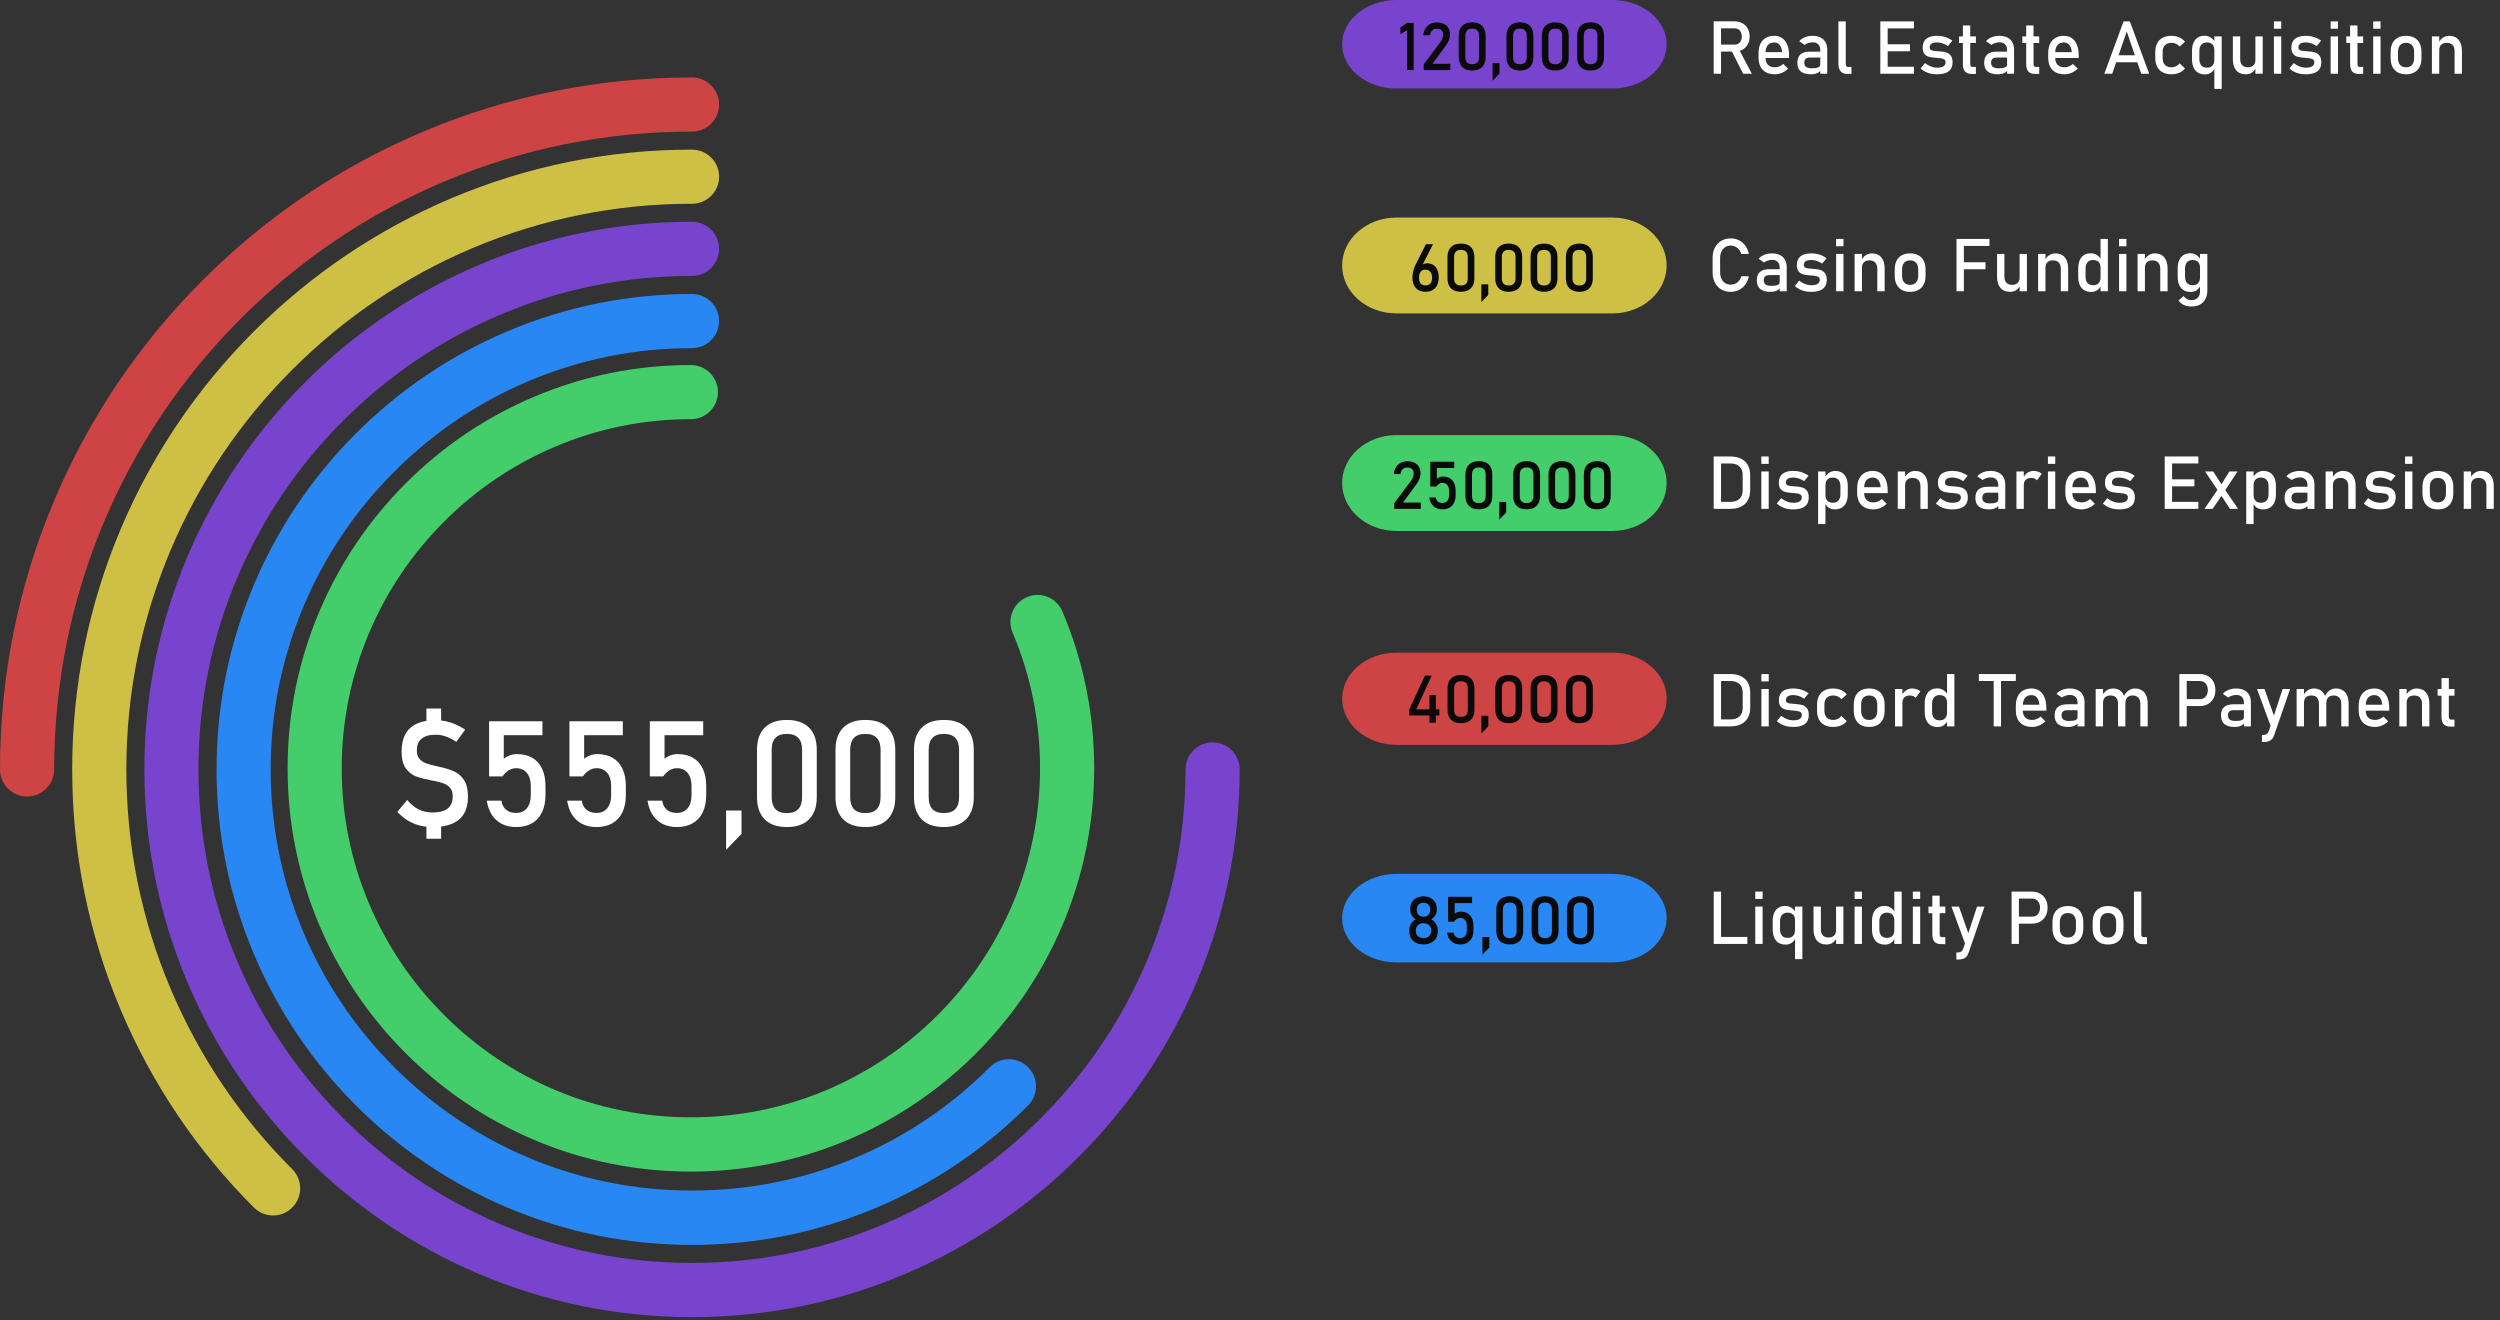 <svg width="678" height="358" viewBox="0 0 678 358" fill="none" xmlns="http://www.w3.org/2000/svg">
<rect x="0" y="0" width="678" height="358" fill="#333333" stroke="none"/>
<path d="M437.259 85H378.721C370.581 85 363.99 79.184 363.99 72C363.99 64.816 370.581 59 378.721 59H437.259C445.4 59 451.99 64.816 451.99 72C451.99 79.184 445.4 85 437.259 85Z" fill="#CEC044"/>
<path d="M437.259 144H378.721C370.581 144 363.99 138.184 363.99 131C363.99 123.816 370.581 118 378.721 118H437.259C445.4 118 451.99 123.816 451.99 131C451.99 138.184 445.4 144 437.259 144Z" fill="#44CE6B"/>
<path d="M437.269 202H378.731C370.59 202 364 196.408 364 189.5C364 182.592 370.59 177 378.731 177H437.269C445.41 177 452 182.592 452 189.5C452 196.408 445.41 202 437.269 202Z" fill="#CE4444"/>
<path d="M437.259 261H378.721C370.581 261 363.99 255.632 363.99 249C363.99 242.368 370.581 237 378.721 237H437.259C445.4 237 451.99 242.368 451.99 249C451.99 255.632 445.4 261 437.259 261Z" fill="#2887F2"/>
<path d="M437.259 24H378.721C370.581 24 363.99 18.632 363.99 12C363.99 5.368 370.581 0 378.721 0H437.259C445.4 0 451.99 5.368 451.99 12C451.99 18.618 445.4 24 437.259 24Z" fill="#7844CE"/>
<path d="M383.394 19H381.601V8.172L379.781 9.288V7.434L381.601 6.221H383.394V19ZM386.109 17.444L390.565 11.503C390.823 11.163 391.022 10.812 391.163 10.448C391.31 10.079 391.383 9.736 391.383 9.42V9.402C391.383 8.893 391.233 8.497 390.935 8.216C390.636 7.935 390.211 7.794 389.66 7.794C389.139 7.794 388.717 7.949 388.395 8.26C388.072 8.564 387.876 8.998 387.806 9.561V9.569H385.951V9.561C386.057 8.828 386.271 8.204 386.593 7.688C386.921 7.167 387.343 6.771 387.858 6.502C388.374 6.227 388.969 6.089 389.643 6.089C390.404 6.089 391.055 6.221 391.594 6.484C392.133 6.742 392.543 7.12 392.824 7.618C393.105 8.116 393.246 8.717 393.246 9.42V9.429C393.246 9.88 393.152 10.352 392.965 10.844C392.777 11.336 392.517 11.81 392.183 12.268L388.482 17.295H393.316V19H386.109V17.444ZM399.249 19.132C398.054 19.132 397.146 18.812 396.524 18.174C395.909 17.535 395.602 16.645 395.602 15.502V9.692C395.602 8.544 395.912 7.653 396.533 7.021C397.154 6.382 398.06 6.062 399.249 6.062C400.444 6.062 401.35 6.379 401.965 7.012C402.586 7.645 402.896 8.538 402.896 9.692V15.502C402.896 16.65 402.586 17.544 401.965 18.183C401.344 18.815 400.438 19.132 399.249 19.132ZM399.249 17.427C399.882 17.427 400.348 17.263 400.646 16.935C400.951 16.601 401.104 16.123 401.104 15.502V9.692C401.104 9.071 400.954 8.597 400.655 8.269C400.356 7.935 399.888 7.768 399.249 7.768C398.61 7.768 398.142 7.935 397.843 8.269C397.544 8.597 397.395 9.071 397.395 9.692V15.502C397.395 16.123 397.544 16.601 397.843 16.935C398.147 17.263 398.616 17.427 399.249 17.427ZM404.786 17.119H406.667V19.967L404.786 21.918V17.119ZM412.204 19.132C411.009 19.132 410.101 18.812 409.479 18.174C408.864 17.535 408.557 16.645 408.557 15.502V9.692C408.557 8.544 408.867 7.653 409.488 7.021C410.109 6.382 411.015 6.062 412.204 6.062C413.399 6.062 414.305 6.379 414.92 7.012C415.541 7.645 415.852 8.538 415.852 9.692V15.502C415.852 16.65 415.541 17.544 414.92 18.183C414.299 18.815 413.394 19.132 412.204 19.132ZM412.204 17.427C412.837 17.427 413.303 17.263 413.602 16.935C413.906 16.601 414.059 16.123 414.059 15.502V9.692C414.059 9.071 413.909 8.597 413.61 8.269C413.312 7.935 412.843 7.768 412.204 7.768C411.565 7.768 411.097 7.935 410.798 8.269C410.499 8.597 410.35 9.071 410.35 9.692V15.502C410.35 16.123 410.499 16.601 410.798 16.935C411.103 17.263 411.571 17.427 412.204 17.427ZM421.784 19.132C420.589 19.132 419.681 18.812 419.06 18.174C418.444 17.535 418.137 16.645 418.137 15.502V9.692C418.137 8.544 418.447 7.653 419.068 7.021C419.689 6.382 420.595 6.062 421.784 6.062C422.979 6.062 423.885 6.379 424.5 7.012C425.121 7.645 425.432 8.538 425.432 9.692V15.502C425.432 16.65 425.121 17.544 424.5 18.183C423.879 18.815 422.974 19.132 421.784 19.132ZM421.784 17.427C422.417 17.427 422.883 17.263 423.182 16.935C423.486 16.601 423.639 16.123 423.639 15.502V9.692C423.639 9.071 423.489 8.597 423.19 8.269C422.892 7.935 422.423 7.768 421.784 7.768C421.146 7.768 420.677 7.935 420.378 8.269C420.079 8.597 419.93 9.071 419.93 9.692V15.502C419.93 16.123 420.079 16.601 420.378 16.935C420.683 17.263 421.151 17.427 421.784 17.427ZM431.364 19.132C430.169 19.132 429.261 18.812 428.64 18.174C428.024 17.535 427.717 16.645 427.717 15.502V9.692C427.717 8.544 428.027 7.653 428.648 7.021C429.27 6.382 430.175 6.062 431.364 6.062C432.56 6.062 433.465 6.379 434.08 7.012C434.701 7.645 435.012 8.538 435.012 9.692V15.502C435.012 16.65 434.701 17.544 434.08 18.183C433.459 18.815 432.554 19.132 431.364 19.132ZM431.364 17.427C431.997 17.427 432.463 17.263 432.762 16.935C433.066 16.601 433.219 16.123 433.219 15.502V9.692C433.219 9.071 433.069 8.597 432.771 8.269C432.472 7.935 432.003 7.768 431.364 7.768C430.726 7.768 430.257 7.935 429.958 8.269C429.659 8.597 429.51 9.071 429.51 9.692V15.502C429.51 16.123 429.659 16.601 429.958 16.935C430.263 17.263 430.731 17.427 431.364 17.427Z" fill="#0A0A0B"/>
<path d="M7.34 216.02C3.29 216.02 0 212.73 0 208.68C0 183.35 4.96 158.77 14.75 135.63C24.21 113.27 37.74 93.2 54.97 75.98C72.2 58.74 92.28 45.21 114.63 35.76C137.77 25.97 162.35 21.01 187.68 21.01C191.73 21.01 195.02 24.3 195.02 28.35C195.02 32.4 191.73 35.69 187.68 35.69C164.33 35.69 141.67 40.26 120.35 49.28C99.76 57.99 81.25 70.46 65.36 86.35C49.48 102.24 37 120.74 28.29 141.34C19.27 162.66 14.7 185.32 14.7 208.67C14.68 212.73 11.39 216.02 7.34 216.02Z" fill="#CE4444"/>
<path d="M74.06 329.64C72.18 329.64 70.3 328.92 68.87 327.49C53.43 312.06 41.3 294.08 32.81 274.06C24.03 253.33 19.58 231.33 19.58 208.68C19.58 186.03 24.03 164.03 32.81 143.3C41.29 123.28 53.43 105.3 68.87 89.87C84.31 74.43 102.29 62.3 122.3 53.81C143.03 45.03 165.03 40.58 187.68 40.58C191.73 40.58 195.02 43.87 195.02 47.92C195.02 51.97 191.73 55.26 187.68 55.26C167 55.26 146.93 59.32 128.03 67.33C109.77 75.07 93.36 86.15 79.26 100.25C65.16 114.35 54.09 130.76 46.34 149.02C38.33 167.93 34.27 188 34.27 208.67C34.27 229.35 38.33 249.42 46.34 268.32C54.09 286.59 65.16 303 79.26 317.09C82.13 319.95 82.13 324.6 79.26 327.47C77.81 328.92 75.94 329.64 74.06 329.64Z" fill="#CEC044"/>
<path d="M187.67 357.2C167.65 357.2 148.22 353.27 129.91 345.5C112.23 338.01 96.34 327.29 82.7 313.64C69.06 300 58.34 284.11 50.85 266.43C43.09 248.12 39.16 228.68 39.16 208.67C39.16 188.65 43.09 169.22 50.85 150.91C58.34 133.23 69.06 117.34 82.7 103.7C96.35 90.05 112.23 79.33 129.91 71.84C148.22 64.08 167.66 60.15 187.67 60.15C191.72 60.15 195.01 63.44 195.01 67.49C195.01 71.54 191.72 74.83 187.67 74.83C169.63 74.83 152.12 78.37 135.63 85.36C119.7 92.11 105.38 101.78 93.07 114.08C80.77 126.38 71.11 140.7 64.35 156.63C57.36 173.12 53.82 190.63 53.82 208.67C53.82 226.71 57.36 244.21 64.35 260.71C71.1 276.64 80.76 290.96 93.07 303.26C105.38 315.56 119.69 325.23 135.63 331.98C152.12 338.97 169.63 342.51 187.67 342.51C205.71 342.51 223.21 338.97 239.71 331.98C255.64 325.23 269.96 315.56 282.27 303.26C294.57 290.96 304.23 276.64 310.98 260.71C317.97 244.22 321.51 226.71 321.51 208.67C321.51 204.62 324.8 201.33 328.85 201.33C332.9 201.33 336.19 204.62 336.19 208.67C336.19 228.69 332.26 248.12 324.49 266.43C317 284.11 306.28 300 292.64 313.64C278.99 327.28 263.11 338.01 245.43 345.5C227.13 353.27 207.69 357.2 187.67 357.2Z" fill="#7844CE"/>
<path d="M187.67 337.62C170.29 337.62 153.41 334.2 137.52 327.46C122.17 320.96 108.37 311.65 96.54 299.81C84.691 287.97 75.391 274.18 68.891 258.83C62.151 242.94 58.73 226.06 58.73 208.68C58.73 191.3 62.151 174.42 68.891 158.52C75.391 143.17 84.701 129.38 96.54 117.54C108.38 105.69 122.17 96.391 137.52 89.891C153.41 83.15 170.29 79.731 187.67 79.731C191.72 79.731 195.01 83.02 195.01 87.07C195.01 91.121 191.72 94.41 187.67 94.41C172.27 94.41 157.32 97.441 143.25 103.4C129.64 109.16 117.42 117.41 106.92 127.92C96.421 138.42 88.171 150.65 82.4 164.25C76.441 178.32 73.41 193.27 73.41 208.67C73.41 224.07 76.441 239.02 82.4 253.09C88.16 266.7 96.41 278.92 106.92 289.42C117.42 299.93 129.65 308.17 143.25 313.94C171.4 325.87 203.95 325.87 232.1 313.94C245.7 308.18 257.93 299.93 268.43 289.42C271.3 286.55 275.94 286.55 278.81 289.42C281.68 292.28 281.68 296.93 278.81 299.8C266.97 311.65 253.18 320.95 237.83 327.45C221.93 334.21 205.06 337.62 187.67 337.62Z" fill="#2887F2"/>
<path d="M187.37 317.74C172.63 317.74 158.32 314.84 144.83 309.13C131.81 303.61 120.11 295.72 110.06 285.68C100.01 275.63 92.12 263.93 86.61 250.91C80.89 237.42 78 223.1 78 208.37C78 193.64 80.9 179.33 86.61 165.83C92.13 152.81 100.02 141.11 110.06 131.06C120.11 121.01 131.81 113.12 144.83 107.61C158.31 101.89 172.62 99 187.37 99C191.42 99 194.71 102.29 194.71 106.34C194.71 110.39 191.42 113.68 187.37 113.68C174.6 113.68 162.22 116.18 150.56 121.13C139.29 125.91 129.16 132.74 120.45 141.45C111.75 150.16 104.91 160.29 100.13 171.56C95.19 183.23 92.68 195.62 92.68 208.37C92.68 221.13 95.18 233.51 100.13 245.18C104.91 256.45 111.74 266.58 120.45 275.29C129.16 283.99 139.29 290.83 150.56 295.61C173.88 305.49 200.86 305.49 224.18 295.61C235.45 290.83 245.58 284 254.29 275.29C262.99 266.58 269.83 256.45 274.61 245.18C279.55 233.51 282.06 221.13 282.06 208.37C282.06 195.61 279.56 183.23 274.61 171.56C273.03 167.83 274.77 163.52 278.51 161.94C282.26 160.34 286.55 162.1 288.13 165.84C293.85 179.33 296.74 193.65 296.74 208.38C296.74 223.11 293.84 237.42 288.13 250.92C282.61 263.94 274.72 275.63 264.68 285.69C254.63 295.74 242.93 303.63 229.91 309.14C216.43 314.84 202.12 317.74 187.37 317.74Z" fill="#44CE6B"/>
<path d="M386.604 79.132C385.854 79.132 385.213 78.982 384.68 78.684C384.146 78.379 383.739 77.939 383.458 77.365C383.183 76.785 383.045 76.088 383.045 75.273V75.265C383.045 74.79 383.101 74.292 383.212 73.77C383.323 73.249 383.484 72.736 383.695 72.232C383.73 72.144 383.769 72.06 383.81 71.978C383.851 71.89 383.892 71.805 383.933 71.723L386.71 66.221H388.644L385.383 72.593L385.392 72.276C385.538 72.001 385.752 71.787 386.033 71.635C386.314 71.482 386.643 71.406 387.018 71.406C387.68 71.406 388.248 71.556 388.723 71.855C389.197 72.153 389.558 72.59 389.804 73.164C390.05 73.732 390.173 74.418 390.173 75.221V75.23C390.173 76.05 390.032 76.753 389.751 77.339C389.476 77.925 389.068 78.37 388.529 78.675C387.996 78.98 387.354 79.132 386.604 79.132ZM386.604 77.409C387.173 77.409 387.609 77.233 387.914 76.882C388.225 76.53 388.38 76.029 388.38 75.379V75.37C388.38 74.655 388.219 74.105 387.896 73.718C387.574 73.325 387.114 73.129 386.517 73.129C385.983 73.129 385.57 73.325 385.277 73.718C384.984 74.11 384.838 74.664 384.838 75.379V75.388C384.838 76.038 384.99 76.539 385.295 76.891C385.605 77.236 386.042 77.409 386.604 77.409ZM396.202 79.132C395.007 79.132 394.099 78.812 393.478 78.174C392.862 77.535 392.555 76.644 392.555 75.502V69.692C392.555 68.544 392.865 67.653 393.486 67.02C394.107 66.382 395.013 66.062 396.202 66.062C397.397 66.062 398.303 66.379 398.918 67.012C399.539 67.644 399.85 68.538 399.85 69.692V75.502C399.85 76.65 399.539 77.544 398.918 78.183C398.297 78.815 397.392 79.132 396.202 79.132ZM396.202 77.427C396.835 77.427 397.301 77.263 397.6 76.935C397.904 76.601 398.057 76.123 398.057 75.502V69.692C398.057 69.071 397.907 68.597 397.608 68.269C397.31 67.935 396.841 67.768 396.202 67.768C395.563 67.768 395.095 67.935 394.796 68.269C394.497 68.597 394.348 69.071 394.348 69.692V75.502C394.348 76.123 394.497 76.601 394.796 76.935C395.101 77.263 395.569 77.427 396.202 77.427ZM401.739 77.119H403.62V79.967L401.739 81.918V77.119ZM409.157 79.132C407.962 79.132 407.054 78.812 406.433 78.174C405.817 77.535 405.51 76.644 405.51 75.502V69.692C405.51 68.544 405.82 67.653 406.441 67.02C407.062 66.382 407.968 66.062 409.157 66.062C410.353 66.062 411.258 66.379 411.873 67.012C412.494 67.644 412.805 68.538 412.805 69.692V75.502C412.805 76.65 412.494 77.544 411.873 78.183C411.252 78.815 410.347 79.132 409.157 79.132ZM409.157 77.427C409.79 77.427 410.256 77.263 410.555 76.935C410.859 76.601 411.012 76.123 411.012 75.502V69.692C411.012 69.071 410.862 68.597 410.563 68.269C410.265 67.935 409.796 67.768 409.157 67.768C408.519 67.768 408.05 67.935 407.751 68.269C407.452 68.597 407.303 69.071 407.303 69.692V75.502C407.303 76.123 407.452 76.601 407.751 76.935C408.056 77.263 408.524 77.427 409.157 77.427ZM418.737 79.132C417.542 79.132 416.634 78.812 416.013 78.174C415.397 77.535 415.09 76.644 415.09 75.502V69.692C415.09 68.544 415.4 67.653 416.021 67.02C416.643 66.382 417.548 66.062 418.737 66.062C419.933 66.062 420.838 66.379 421.453 67.012C422.074 67.644 422.385 68.538 422.385 69.692V75.502C422.385 76.65 422.074 77.544 421.453 78.183C420.832 78.815 419.927 79.132 418.737 79.132ZM418.737 77.427C419.37 77.427 419.836 77.263 420.135 76.935C420.439 76.601 420.592 76.123 420.592 75.502V69.692C420.592 69.071 420.442 68.597 420.144 68.269C419.845 67.935 419.376 67.768 418.737 67.768C418.099 67.768 417.63 67.935 417.331 68.269C417.032 68.597 416.883 69.071 416.883 69.692V75.502C416.883 76.123 417.032 76.601 417.331 76.935C417.636 77.263 418.104 77.427 418.737 77.427ZM428.317 79.132C427.122 79.132 426.214 78.812 425.593 78.174C424.978 77.535 424.67 76.644 424.67 75.502V69.692C424.67 68.544 424.98 67.653 425.602 67.02C426.223 66.382 427.128 66.062 428.317 66.062C429.513 66.062 430.418 66.379 431.033 67.012C431.654 67.644 431.965 68.538 431.965 69.692V75.502C431.965 76.65 431.654 77.544 431.033 78.183C430.412 78.815 429.507 79.132 428.317 79.132ZM428.317 77.427C428.95 77.427 429.416 77.263 429.715 76.935C430.02 76.601 430.172 76.123 430.172 75.502V69.692C430.172 69.071 430.022 68.597 429.724 68.269C429.425 67.935 428.956 67.768 428.317 67.768C427.679 67.768 427.21 67.935 426.911 68.269C426.612 68.597 426.463 69.071 426.463 69.692V75.502C426.463 76.123 426.612 76.601 426.911 76.935C427.216 77.263 427.685 77.427 428.317 77.427Z" fill="#0A0A0B"/>
<path d="M382.143 192.484L386.432 183.229H388.277L384.094 192.379H390.36V194.04H382.143V192.484ZM387.653 188.485H389.402V196.009H387.653V188.485ZM396.214 196.132C395.019 196.132 394.11 195.812 393.489 195.174C392.874 194.535 392.566 193.645 392.566 192.502V186.692C392.566 185.544 392.877 184.653 393.498 184.021C394.119 183.382 395.024 183.062 396.214 183.062C397.409 183.062 398.314 183.379 398.93 184.012C399.551 184.645 399.861 185.538 399.861 186.692V192.502C399.861 193.65 399.551 194.544 398.93 195.183C398.309 195.815 397.403 196.132 396.214 196.132ZM396.214 194.427C396.847 194.427 397.312 194.263 397.611 193.935C397.916 193.601 398.068 193.123 398.068 192.502V186.692C398.068 186.071 397.919 185.597 397.62 185.269C397.321 184.935 396.853 184.768 396.214 184.768C395.575 184.768 395.106 184.935 394.808 185.269C394.509 185.597 394.359 186.071 394.359 186.692V192.502C394.359 193.123 394.509 193.601 394.808 193.935C395.112 194.263 395.581 194.427 396.214 194.427ZM401.751 194.119H403.632V196.967L401.751 198.918V194.119ZM409.169 196.132C407.974 196.132 407.065 195.812 406.444 195.174C405.829 194.535 405.521 193.645 405.521 192.502V186.692C405.521 185.544 405.832 184.653 406.453 184.021C407.074 183.382 407.979 183.062 409.169 183.062C410.364 183.062 411.27 183.379 411.885 184.012C412.506 184.645 412.816 185.538 412.816 186.692V192.502C412.816 193.65 412.506 194.544 411.885 195.183C411.264 195.815 410.358 196.132 409.169 196.132ZM409.169 194.427C409.802 194.427 410.268 194.263 410.566 193.935C410.871 193.601 411.023 193.123 411.023 192.502V186.692C411.023 186.071 410.874 185.597 410.575 185.269C410.276 184.935 409.808 184.768 409.169 184.768C408.53 184.768 408.062 184.935 407.763 185.269C407.464 185.597 407.314 186.071 407.314 186.692V192.502C407.314 193.123 407.464 193.601 407.763 193.935C408.067 194.263 408.536 194.427 409.169 194.427ZM418.749 196.132C417.554 196.132 416.646 195.812 416.024 195.174C415.409 194.535 415.102 193.645 415.102 192.502V186.692C415.102 185.544 415.412 184.653 416.033 184.021C416.654 183.382 417.56 183.062 418.749 183.062C419.944 183.062 420.85 183.379 421.465 184.012C422.086 184.645 422.396 185.538 422.396 186.692V192.502C422.396 193.65 422.086 194.544 421.465 195.183C420.844 195.815 419.938 196.132 418.749 196.132ZM418.749 194.427C419.382 194.427 419.848 194.263 420.146 193.935C420.451 193.601 420.604 193.123 420.604 192.502V186.692C420.604 186.071 420.454 185.597 420.155 185.269C419.856 184.935 419.388 184.768 418.749 184.768C418.11 184.768 417.642 184.935 417.343 185.269C417.044 185.597 416.895 186.071 416.895 186.692V192.502C416.895 193.123 417.044 193.601 417.343 193.935C417.647 194.263 418.116 194.427 418.749 194.427ZM428.329 196.132C427.134 196.132 426.226 195.812 425.604 195.174C424.989 194.535 424.682 193.645 424.682 192.502V186.692C424.682 185.544 424.992 184.653 425.613 184.021C426.234 183.382 427.14 183.062 428.329 183.062C429.524 183.062 430.43 183.379 431.045 184.012C431.666 184.645 431.977 185.538 431.977 186.692V192.502C431.977 193.65 431.666 194.544 431.045 195.183C430.424 195.815 429.519 196.132 428.329 196.132ZM428.329 194.427C428.962 194.427 429.428 194.263 429.727 193.935C430.031 193.601 430.184 193.123 430.184 192.502V186.692C430.184 186.071 430.034 185.597 429.735 185.269C429.437 184.935 428.968 184.768 428.329 184.768C427.69 184.768 427.222 184.935 426.923 185.269C426.624 185.597 426.475 186.071 426.475 186.692V192.502C426.475 193.123 426.624 193.601 426.923 193.935C427.228 194.263 427.696 194.427 428.329 194.427Z" fill="#0A0A0B"/>
<path d="M386.053 256.132C385.279 256.132 384.6 255.985 384.014 255.692C383.428 255.399 382.974 254.986 382.651 254.453C382.335 253.914 382.177 253.29 382.177 252.581V252.37C382.177 251.731 382.335 251.131 382.651 250.568C382.974 250.006 383.401 249.581 383.935 249.294C383.483 249.048 383.12 248.693 382.845 248.23C382.575 247.762 382.44 247.27 382.44 246.754V246.446C382.44 245.778 382.59 245.192 382.889 244.688C383.188 244.179 383.609 243.786 384.154 243.511C384.699 243.229 385.332 243.089 386.053 243.089C386.773 243.089 387.406 243.229 387.951 243.511C388.496 243.786 388.918 244.179 389.217 244.688C389.516 245.192 389.665 245.778 389.665 246.446V246.754C389.665 247.281 389.524 247.776 389.243 248.239C388.968 248.702 388.602 249.054 388.145 249.294C388.684 249.587 389.114 250.015 389.437 250.577C389.765 251.134 389.929 251.731 389.929 252.37V252.581C389.929 253.29 389.768 253.914 389.445 254.453C389.129 254.986 388.678 255.399 388.092 255.692C387.506 255.985 386.826 256.132 386.053 256.132ZM386.053 254.409C386.469 254.409 386.835 254.327 387.151 254.163C387.468 253.999 387.711 253.771 387.881 253.478C388.057 253.179 388.145 252.836 388.145 252.449V252.326C388.145 251.934 388.057 251.591 387.881 251.298C387.711 250.999 387.468 250.768 387.151 250.604C386.835 250.439 386.469 250.357 386.053 250.357C385.637 250.357 385.271 250.439 384.954 250.604C384.638 250.768 384.392 250.999 384.216 251.298C384.046 251.597 383.961 251.942 383.961 252.335V252.467C383.961 252.854 384.046 253.193 384.216 253.486C384.392 253.779 384.638 254.008 384.954 254.172C385.271 254.33 385.637 254.409 386.053 254.409ZM386.053 248.635C386.41 248.635 386.727 248.559 387.002 248.406C387.277 248.248 387.491 248.025 387.644 247.738C387.796 247.451 387.872 247.12 387.872 246.745V246.622C387.872 246.265 387.796 245.948 387.644 245.673C387.491 245.397 387.277 245.187 387.002 245.04C386.727 244.888 386.41 244.812 386.053 244.812C385.695 244.812 385.379 244.888 385.104 245.04C384.828 245.187 384.614 245.397 384.462 245.673C384.31 245.948 384.233 246.268 384.233 246.631V246.763C384.233 247.132 384.31 247.46 384.462 247.747C384.614 248.028 384.828 248.248 385.104 248.406C385.379 248.559 385.695 248.635 386.053 248.635ZM396.002 256.132C395.357 256.132 394.783 256.006 394.279 255.754C393.781 255.502 393.374 255.136 393.058 254.655C392.747 254.175 392.539 253.598 392.434 252.924V252.915H394.227V252.924C394.291 253.393 394.479 253.759 394.789 254.022C395.1 254.28 395.504 254.409 396.002 254.409C396.576 254.409 397.019 254.219 397.329 253.838C397.646 253.451 397.804 252.909 397.804 252.212V251.14C397.804 250.448 397.646 249.912 397.329 249.531C397.019 249.145 396.576 248.951 396.002 248.951C395.691 248.951 395.393 249.039 395.105 249.215C394.818 249.391 394.566 249.637 394.35 249.953H392.715V243.221H399.228V244.926H394.508V247.8C394.73 247.618 394.979 247.478 395.255 247.378C395.53 247.278 395.812 247.229 396.099 247.229C396.837 247.229 397.467 247.381 397.988 247.686C398.516 247.99 398.914 248.436 399.184 249.021C399.459 249.607 399.597 250.313 399.597 251.14V252.212C399.597 253.038 399.456 253.744 399.175 254.33C398.894 254.916 398.483 255.364 397.944 255.675C397.405 255.979 396.758 256.132 396.002 256.132ZM402.022 254.119H403.903V256.967L402.022 258.918V254.119ZM409.44 256.132C408.245 256.132 407.337 255.812 406.716 255.174C406.101 254.535 405.793 253.645 405.793 252.502V246.692C405.793 245.544 406.104 244.653 406.725 244.021C407.346 243.382 408.251 243.062 409.44 243.062C410.636 243.062 411.541 243.379 412.156 244.012C412.777 244.645 413.088 245.538 413.088 246.692V252.502C413.088 253.65 412.777 254.544 412.156 255.183C411.535 255.815 410.63 256.132 409.44 256.132ZM409.44 254.427C410.073 254.427 410.539 254.263 410.838 253.935C411.143 253.601 411.295 253.123 411.295 252.502V246.692C411.295 246.071 411.146 245.597 410.847 245.269C410.548 244.935 410.079 244.768 409.44 244.768C408.802 244.768 408.333 244.935 408.034 245.269C407.735 245.597 407.586 246.071 407.586 246.692V252.502C407.586 253.123 407.735 253.601 408.034 253.935C408.339 254.263 408.808 254.427 409.44 254.427ZM419.021 256.132C417.825 256.132 416.917 255.812 416.296 255.174C415.681 254.535 415.373 253.645 415.373 252.502V246.692C415.373 245.544 415.684 244.653 416.305 244.021C416.926 243.382 417.831 243.062 419.021 243.062C420.216 243.062 421.121 243.379 421.736 244.012C422.357 244.645 422.668 245.538 422.668 246.692V252.502C422.668 253.65 422.357 254.544 421.736 255.183C421.115 255.815 420.21 256.132 419.021 256.132ZM419.021 254.427C419.653 254.427 420.119 254.263 420.418 253.935C420.723 253.601 420.875 253.123 420.875 252.502V246.692C420.875 246.071 420.726 245.597 420.427 245.269C420.128 244.935 419.659 244.768 419.021 244.768C418.382 244.768 417.913 244.935 417.614 245.269C417.315 245.597 417.166 246.071 417.166 246.692V252.502C417.166 253.123 417.315 253.601 417.614 253.935C417.919 254.263 418.388 254.427 419.021 254.427ZM428.601 256.132C427.405 256.132 426.497 255.812 425.876 255.174C425.261 254.535 424.953 253.645 424.953 252.502V246.692C424.953 245.544 425.264 244.653 425.885 244.021C426.506 243.382 427.411 243.062 428.601 243.062C429.796 243.062 430.701 243.379 431.316 244.012C431.938 244.645 432.248 245.538 432.248 246.692V252.502C432.248 253.65 431.938 254.544 431.316 255.183C430.695 255.815 429.79 256.132 428.601 256.132ZM428.601 254.427C429.233 254.427 429.699 254.263 429.998 253.935C430.303 253.601 430.455 253.123 430.455 252.502V246.692C430.455 246.071 430.306 245.597 430.007 245.269C429.708 244.935 429.239 244.768 428.601 244.768C427.962 244.768 427.493 244.935 427.194 245.269C426.896 245.597 426.746 246.071 426.746 246.692V252.502C426.746 253.123 426.896 253.601 427.194 253.935C427.499 254.263 427.968 254.427 428.601 254.427Z" fill="#0A0A0B"/>
<path d="M378.115 136.444L382.571 130.503C382.829 130.163 383.028 129.812 383.169 129.448C383.315 129.079 383.389 128.736 383.389 128.42V128.402C383.389 127.893 383.239 127.497 382.94 127.216C382.642 126.935 382.217 126.794 381.666 126.794C381.145 126.794 380.723 126.949 380.4 127.26C380.078 127.564 379.882 127.998 379.812 128.561V128.569H377.957V128.561C378.062 127.828 378.276 127.204 378.599 126.688C378.927 126.167 379.349 125.771 379.864 125.502C380.38 125.227 380.975 125.089 381.648 125.089C382.41 125.089 383.061 125.221 383.6 125.484C384.139 125.742 384.549 126.12 384.83 126.618C385.111 127.116 385.252 127.717 385.252 128.42V128.429C385.252 128.88 385.158 129.352 384.971 129.844C384.783 130.336 384.522 130.811 384.188 131.268L380.488 136.295H385.322V138H378.115V136.444ZM391.176 138.132C390.531 138.132 389.957 138.006 389.453 137.754C388.955 137.502 388.548 137.136 388.231 136.655C387.921 136.175 387.713 135.598 387.607 134.924V134.915H389.4V134.924C389.465 135.393 389.652 135.759 389.963 136.022C390.273 136.28 390.678 136.409 391.176 136.409C391.75 136.409 392.192 136.219 392.503 135.838C392.819 135.451 392.978 134.909 392.978 134.212V133.14C392.978 132.448 392.819 131.912 392.503 131.531C392.192 131.145 391.75 130.951 391.176 130.951C390.865 130.951 390.566 131.039 390.279 131.215C389.992 131.391 389.74 131.637 389.523 131.953H387.889V125.221H394.401V126.926H389.682V129.8C389.904 129.618 390.153 129.478 390.429 129.378C390.704 129.278 390.985 129.229 391.272 129.229C392.011 129.229 392.641 129.381 393.162 129.686C393.689 129.99 394.088 130.436 394.357 131.021C394.633 131.607 394.771 132.313 394.771 133.14V134.212C394.771 135.038 394.63 135.744 394.349 136.33C394.067 136.916 393.657 137.364 393.118 137.675C392.579 137.979 391.932 138.132 391.176 138.132ZM401.063 138.132C399.868 138.132 398.96 137.812 398.339 137.174C397.724 136.535 397.416 135.645 397.416 134.502V128.692C397.416 127.544 397.727 126.653 398.348 126.021C398.969 125.382 399.874 125.062 401.063 125.062C402.259 125.062 403.164 125.379 403.779 126.012C404.4 126.645 404.711 127.538 404.711 128.692V134.502C404.711 135.65 404.4 136.544 403.779 137.183C403.158 137.815 402.253 138.132 401.063 138.132ZM401.063 136.427C401.696 136.427 402.162 136.263 402.461 135.935C402.766 135.601 402.918 135.123 402.918 134.502V128.692C402.918 128.071 402.769 127.597 402.47 127.269C402.171 126.935 401.702 126.768 401.063 126.768C400.425 126.768 399.956 126.935 399.657 127.269C399.358 127.597 399.209 128.071 399.209 128.692V134.502C399.209 135.123 399.358 135.601 399.657 135.935C399.962 136.263 400.431 136.427 401.063 136.427ZM406.601 136.119H408.481V138.967L406.601 140.918V136.119ZM414.019 138.132C412.823 138.132 411.915 137.812 411.294 137.174C410.679 136.535 410.371 135.645 410.371 134.502V128.692C410.371 127.544 410.682 126.653 411.303 126.021C411.924 125.382 412.829 125.062 414.019 125.062C415.214 125.062 416.119 125.379 416.734 126.012C417.355 126.645 417.666 127.538 417.666 128.692V134.502C417.666 135.65 417.355 136.544 416.734 137.183C416.113 137.815 415.208 138.132 414.019 138.132ZM414.019 136.427C414.651 136.427 415.117 136.263 415.416 135.935C415.721 135.601 415.873 135.123 415.873 134.502V128.692C415.873 128.071 415.724 127.597 415.425 127.269C415.126 126.935 414.657 126.768 414.019 126.768C413.38 126.768 412.911 126.935 412.612 127.269C412.313 127.597 412.164 128.071 412.164 128.692V134.502C412.164 135.123 412.313 135.601 412.612 135.935C412.917 136.263 413.386 136.427 414.019 136.427ZM423.599 138.132C422.403 138.132 421.495 137.812 420.874 137.174C420.259 136.535 419.951 135.645 419.951 134.502V128.692C419.951 127.544 420.262 126.653 420.883 126.021C421.504 125.382 422.409 125.062 423.599 125.062C424.794 125.062 425.699 125.379 426.314 126.012C426.936 126.645 427.246 127.538 427.246 128.692V134.502C427.246 135.65 426.936 136.544 426.314 137.183C425.693 137.815 424.788 138.132 423.599 138.132ZM423.599 136.427C424.231 136.427 424.697 136.263 424.996 135.935C425.301 135.601 425.453 135.123 425.453 134.502V128.692C425.453 128.071 425.304 127.597 425.005 127.269C424.706 126.935 424.237 126.768 423.599 126.768C422.96 126.768 422.491 126.935 422.192 127.269C421.894 127.597 421.744 128.071 421.744 128.692V134.502C421.744 135.123 421.894 135.601 422.192 135.935C422.497 136.263 422.966 136.427 423.599 136.427ZM433.179 138.132C431.983 138.132 431.075 137.812 430.454 137.174C429.839 136.535 429.531 135.645 429.531 134.502V128.692C429.531 127.544 429.842 126.653 430.463 126.021C431.084 125.382 431.989 125.062 433.179 125.062C434.374 125.062 435.279 125.379 435.895 126.012C436.516 126.645 436.826 127.538 436.826 128.692V134.502C436.826 135.65 436.516 136.544 435.895 137.183C435.273 137.815 434.368 138.132 433.179 138.132ZM433.179 136.427C433.812 136.427 434.277 136.263 434.576 135.935C434.881 135.601 435.033 135.123 435.033 134.502V128.692C435.033 128.071 434.884 127.597 434.585 127.269C434.286 126.935 433.817 126.768 433.179 126.768C432.54 126.768 432.071 126.935 431.772 127.269C431.474 127.597 431.324 128.071 431.324 128.692V134.502C431.324 135.123 431.474 135.601 431.772 135.935C432.077 136.263 432.546 136.427 433.179 136.427Z" fill="#0A0A0B"/>
<path d="M469.396 79.147C468.413 79.147 467.548 78.928 466.799 78.492C466.057 78.056 465.48 77.438 465.07 76.637C464.66 75.836 464.455 74.908 464.455 73.853V69.957C464.455 68.902 464.66 67.975 465.07 67.174C465.48 66.373 466.057 65.755 466.799 65.318C467.548 64.876 468.413 64.654 469.396 64.654C470.21 64.654 470.959 64.83 471.643 65.182C472.326 65.527 472.896 66.018 473.352 66.656C473.814 67.294 474.126 68.033 474.289 68.873H472.248C472.124 68.43 471.916 68.037 471.623 67.691C471.337 67.34 470.998 67.07 470.607 66.881C470.217 66.692 469.813 66.598 469.396 66.598C468.817 66.598 468.309 66.738 467.873 67.018C467.437 67.297 467.098 67.691 466.857 68.199C466.617 68.701 466.496 69.287 466.496 69.957V73.853C466.496 74.518 466.617 75.103 466.857 75.611C467.098 76.119 467.437 76.513 467.873 76.793C468.309 77.066 468.817 77.203 469.396 77.203C469.82 77.203 470.223 77.115 470.607 76.939C470.998 76.764 471.337 76.503 471.623 76.158C471.916 75.813 472.124 75.403 472.248 74.928H474.289C474.126 75.768 473.814 76.507 473.352 77.144C472.889 77.783 472.316 78.277 471.633 78.629C470.949 78.974 470.204 79.147 469.396 79.147ZM482.658 72.574C482.658 71.91 482.479 71.396 482.121 71.031C481.77 70.66 481.268 70.475 480.617 70.475C480.214 70.475 479.816 70.537 479.426 70.66C479.042 70.784 478.7 70.956 478.4 71.178L476.945 70.182C477.329 69.719 477.834 69.361 478.459 69.107C479.09 68.847 479.79 68.717 480.559 68.717C481.398 68.717 482.118 68.867 482.717 69.166C483.316 69.459 483.771 69.889 484.084 70.455C484.396 71.015 484.553 71.692 484.553 72.486V79H482.658V72.574ZM480.178 79.147C478.928 79.147 477.993 78.889 477.375 78.375C476.757 77.854 476.447 77.066 476.447 76.012C476.447 75.009 476.73 74.257 477.297 73.756C477.863 73.255 478.719 73.004 479.865 73.004H482.746L482.883 74.606H479.875C479.354 74.606 478.964 74.723 478.703 74.957C478.449 75.185 478.322 75.537 478.322 76.012C478.322 76.526 478.492 76.907 478.83 77.154C479.175 77.402 479.696 77.525 480.393 77.525C481.154 77.525 481.721 77.444 482.092 77.281C482.469 77.118 482.658 76.865 482.658 76.519L482.863 77.945C482.688 78.219 482.469 78.443 482.209 78.619C481.955 78.795 481.659 78.925 481.32 79.01C480.982 79.101 480.601 79.147 480.178 79.147ZM491.164 79.147C490.565 79.147 490.002 79.088 489.475 78.971C488.954 78.853 488.465 78.678 488.01 78.443C487.554 78.209 487.134 77.916 486.75 77.564L487.932 76.109C488.479 76.526 489.022 76.838 489.562 77.047C490.103 77.255 490.637 77.359 491.164 77.359C491.952 77.359 492.541 77.239 492.932 76.998C493.329 76.751 493.527 76.383 493.527 75.894C493.527 75.569 493.42 75.325 493.205 75.162C492.99 74.999 492.723 74.892 492.404 74.84C492.085 74.781 491.636 74.729 491.057 74.684C491.005 74.684 490.949 74.684 490.891 74.684C490.832 74.677 490.777 74.671 490.725 74.664C490.699 74.664 490.673 74.664 490.646 74.664C490.62 74.658 490.594 74.654 490.568 74.654C489.911 74.602 489.354 74.508 488.898 74.371C488.443 74.228 488.062 73.964 487.756 73.58C487.456 73.196 487.307 72.646 487.307 71.93C487.307 71.213 487.453 70.618 487.746 70.143C488.039 69.667 488.475 69.312 489.055 69.078C489.634 68.837 490.36 68.717 491.232 68.717C491.76 68.717 492.261 68.766 492.736 68.863C493.218 68.961 493.677 69.107 494.113 69.303C494.549 69.492 494.969 69.732 495.373 70.025L494.172 71.481C493.664 71.155 493.163 70.911 492.668 70.748C492.18 70.585 491.701 70.504 491.232 70.504C490.555 70.504 490.048 70.621 489.709 70.856C489.37 71.083 489.201 71.428 489.201 71.891C489.201 72.164 489.296 72.369 489.484 72.506C489.68 72.643 489.924 72.734 490.217 72.779C490.51 72.825 490.926 72.864 491.467 72.897C491.506 72.903 491.545 72.906 491.584 72.906C491.63 72.906 491.675 72.909 491.721 72.916C491.74 72.916 491.76 72.916 491.779 72.916C491.799 72.916 491.818 72.919 491.838 72.926C492.548 72.971 493.15 73.066 493.645 73.209C494.146 73.352 494.566 73.635 494.904 74.059C495.243 74.482 495.412 75.094 495.412 75.894C495.412 76.624 495.256 77.229 494.943 77.711C494.631 78.186 494.159 78.544 493.527 78.785C492.902 79.026 492.115 79.147 491.164 79.147ZM497.951 64.801H499.943V66.793H497.951V64.801ZM497.951 68.863H499.943V79H497.951V68.863ZM502.971 68.863H504.963V79H502.971V68.863ZM509.123 72.857C509.123 72.141 508.938 71.588 508.566 71.197C508.195 70.807 507.674 70.611 507.004 70.611C506.353 70.611 505.848 70.784 505.49 71.129C505.139 71.474 504.963 71.959 504.963 72.584L504.758 70.631C505.07 70.019 505.477 69.547 505.979 69.215C506.486 68.883 507.046 68.717 507.658 68.717C508.758 68.717 509.608 69.078 510.207 69.801C510.812 70.517 511.115 71.533 511.115 72.848V79H509.123V72.857ZM518.029 79.147C517.15 79.147 516.398 78.974 515.773 78.629C515.148 78.284 514.67 77.783 514.338 77.125C514.012 76.461 513.85 75.663 513.85 74.732V73.082C513.85 72.164 514.012 71.38 514.338 70.728C514.67 70.071 515.148 69.573 515.773 69.234C516.398 68.889 517.15 68.717 518.029 68.717C518.908 68.717 519.66 68.889 520.285 69.234C520.91 69.573 521.385 70.071 521.711 70.728C522.043 71.38 522.209 72.164 522.209 73.082V74.762C522.209 75.686 522.043 76.477 521.711 77.135C521.385 77.786 520.91 78.284 520.285 78.629C519.66 78.974 518.908 79.147 518.029 79.147ZM518.029 77.252C518.726 77.252 519.263 77.034 519.641 76.598C520.025 76.162 520.217 75.549 520.217 74.762V73.082C520.217 72.294 520.025 71.686 519.641 71.256C519.263 70.826 518.726 70.611 518.029 70.611C517.333 70.611 516.792 70.826 516.408 71.256C516.031 71.686 515.842 72.294 515.842 73.082V74.762C515.842 75.549 516.031 76.162 516.408 76.598C516.792 77.034 517.333 77.252 518.029 77.252ZM530.607 64.801H532.6V79H530.607V64.801ZM531.584 71.129H538.469V73.023H531.584V71.129ZM531.584 64.801H539.543V66.695H531.584V64.801ZM547.717 68.863H549.699V79H547.717V68.863ZM543.596 75.025C543.596 75.735 543.775 76.285 544.133 76.676C544.497 77.06 545.008 77.252 545.666 77.252C546.317 77.252 546.822 77.079 547.18 76.734C547.538 76.389 547.717 75.898 547.717 75.26L547.854 77.379C547.645 77.88 547.307 78.3 546.838 78.639C546.369 78.977 545.793 79.147 545.109 79.147C543.99 79.147 543.124 78.788 542.512 78.072C541.906 77.35 541.604 76.334 541.604 75.025V68.863H543.596V75.025ZM552.736 68.863H554.729V79H552.736V68.863ZM558.889 72.857C558.889 72.141 558.703 71.588 558.332 71.197C557.961 70.807 557.44 70.611 556.77 70.611C556.118 70.611 555.614 70.784 555.256 71.129C554.904 71.474 554.729 71.959 554.729 72.584L554.523 70.631C554.836 70.019 555.243 69.547 555.744 69.215C556.252 68.883 556.812 68.717 557.424 68.717C558.524 68.717 559.374 69.078 559.973 69.801C560.578 70.517 560.881 71.533 560.881 72.848V79H558.889V72.857ZM569.67 64.801H571.662V79H569.67V64.801ZM567.121 79.176C566.379 79.176 565.744 79.016 565.217 78.697C564.696 78.372 564.299 77.9 564.025 77.281C563.752 76.663 563.615 75.921 563.615 75.055V72.818C563.615 71.946 563.749 71.201 564.016 70.582C564.283 69.963 564.67 69.495 565.178 69.176C565.692 68.85 566.307 68.688 567.023 68.688C567.622 68.688 568.169 68.844 568.664 69.156C569.165 69.469 569.569 69.908 569.875 70.475L569.67 72.545C569.67 72.115 569.592 71.747 569.436 71.441C569.279 71.135 569.051 70.904 568.752 70.748C568.459 70.585 568.101 70.504 567.678 70.504C567.02 70.504 566.509 70.709 566.145 71.119C565.786 71.529 565.607 72.106 565.607 72.848V75.055C565.607 75.79 565.786 76.36 566.145 76.764C566.509 77.161 567.02 77.359 567.678 77.359C568.101 77.359 568.459 77.278 568.752 77.115C569.051 76.946 569.279 76.705 569.436 76.393C569.592 76.08 569.67 75.706 569.67 75.269L569.807 77.408C569.605 77.909 569.273 78.329 568.811 78.668C568.355 79.007 567.792 79.176 567.121 79.176ZM574.689 64.801H576.682V66.793H574.689V64.801ZM574.689 68.863H576.682V79H574.689V68.863ZM579.709 68.863H581.701V79H579.709V68.863ZM585.861 72.857C585.861 72.141 585.676 71.588 585.305 71.197C584.934 70.807 584.413 70.611 583.742 70.611C583.091 70.611 582.587 70.784 582.229 71.129C581.877 71.474 581.701 71.959 581.701 72.584L581.496 70.631C581.809 70.019 582.215 69.547 582.717 69.215C583.225 68.883 583.785 68.717 584.396 68.717C585.497 68.717 586.346 69.078 586.945 69.801C587.551 70.517 587.854 71.533 587.854 72.848V79H585.861V72.857ZM594.279 83.121C593.518 83.121 592.834 82.978 592.229 82.691C591.63 82.412 591.164 82.014 590.832 81.5L592.18 80.279C592.44 80.637 592.749 80.914 593.107 81.109C593.472 81.305 593.853 81.402 594.25 81.402C595.012 81.402 595.601 81.191 596.018 80.768C596.434 80.351 596.643 79.758 596.643 78.99V68.863H598.635V78.697C598.635 79.628 598.462 80.426 598.117 81.09C597.779 81.754 597.284 82.258 596.633 82.603C595.982 82.949 595.197 83.121 594.279 83.121ZM594.094 79.176C593.352 79.176 592.717 79.016 592.189 78.697C591.669 78.372 591.271 77.9 590.998 77.281C590.725 76.663 590.588 75.921 590.588 75.055V72.818C590.588 71.946 590.721 71.201 590.988 70.582C591.255 69.963 591.643 69.495 592.15 69.176C592.665 68.85 593.28 68.688 593.996 68.688C594.595 68.688 595.142 68.844 595.637 69.156C596.138 69.469 596.542 69.908 596.848 70.475L596.643 72.545C596.643 72.115 596.564 71.747 596.408 71.441C596.252 71.135 596.024 70.904 595.725 70.748C595.432 70.585 595.074 70.504 594.65 70.504C593.993 70.504 593.482 70.709 593.117 71.119C592.759 71.529 592.58 72.106 592.58 72.848V75.055C592.58 75.79 592.759 76.36 593.117 76.764C593.482 77.161 593.993 77.359 594.65 77.359C595.074 77.359 595.432 77.278 595.725 77.115C596.024 76.946 596.252 76.705 596.408 76.393C596.564 76.08 596.643 75.706 596.643 75.269L596.779 77.408C596.577 77.909 596.245 78.329 595.783 78.668C595.327 79.007 594.764 79.176 594.094 79.176Z" fill="white"/>
<path d="M466.096 136.105H469.309C470.357 136.105 471.167 135.835 471.74 135.295C472.32 134.748 472.609 133.98 472.609 132.99V128.811C472.609 127.821 472.32 127.056 471.74 126.516C471.167 125.969 470.357 125.695 469.309 125.695H466.096V123.801H469.25C470.389 123.801 471.363 123.999 472.17 124.396C472.977 124.794 473.592 125.373 474.016 126.135C474.439 126.896 474.65 127.814 474.65 128.889V132.912C474.65 133.986 474.439 134.904 474.016 135.666C473.592 136.428 472.974 137.007 472.16 137.404C471.353 137.801 470.38 138 469.24 138H466.096V136.105ZM464.748 123.801H466.74V138H464.748V123.801ZM477.678 123.801H479.67V125.793H477.678V123.801ZM477.678 127.863H479.67V138H477.678V127.863ZM486.281 138.146C485.682 138.146 485.119 138.088 484.592 137.971C484.071 137.854 483.583 137.678 483.127 137.443C482.671 137.209 482.251 136.916 481.867 136.564L483.049 135.109C483.596 135.526 484.139 135.839 484.68 136.047C485.22 136.255 485.754 136.359 486.281 136.359C487.069 136.359 487.658 136.239 488.049 135.998C488.446 135.751 488.645 135.383 488.645 134.895C488.645 134.569 488.537 134.325 488.322 134.162C488.107 133.999 487.84 133.892 487.521 133.84C487.202 133.781 486.753 133.729 486.174 133.684C486.122 133.684 486.066 133.684 486.008 133.684C485.949 133.677 485.894 133.671 485.842 133.664C485.816 133.664 485.79 133.664 485.764 133.664C485.738 133.658 485.712 133.654 485.686 133.654C485.028 133.602 484.471 133.508 484.016 133.371C483.56 133.228 483.179 132.964 482.873 132.58C482.574 132.196 482.424 131.646 482.424 130.93C482.424 130.214 482.57 129.618 482.863 129.143C483.156 128.667 483.592 128.312 484.172 128.078C484.751 127.837 485.477 127.717 486.35 127.717C486.877 127.717 487.378 127.766 487.854 127.863C488.335 127.961 488.794 128.107 489.23 128.303C489.667 128.492 490.087 128.732 490.49 129.025L489.289 130.48C488.781 130.155 488.28 129.911 487.785 129.748C487.297 129.585 486.818 129.504 486.35 129.504C485.673 129.504 485.165 129.621 484.826 129.855C484.488 130.083 484.318 130.428 484.318 130.891C484.318 131.164 484.413 131.369 484.602 131.506C484.797 131.643 485.041 131.734 485.334 131.779C485.627 131.825 486.044 131.864 486.584 131.896C486.623 131.903 486.662 131.906 486.701 131.906C486.747 131.906 486.792 131.91 486.838 131.916C486.857 131.916 486.877 131.916 486.896 131.916C486.916 131.916 486.936 131.919 486.955 131.926C487.665 131.971 488.267 132.066 488.762 132.209C489.263 132.352 489.683 132.635 490.021 133.059C490.36 133.482 490.529 134.094 490.529 134.895C490.529 135.624 490.373 136.229 490.061 136.711C489.748 137.186 489.276 137.544 488.645 137.785C488.02 138.026 487.232 138.146 486.281 138.146ZM493.068 127.863H495.061V142.121H493.068V127.863ZM497.609 138.146C496.978 138.146 496.428 137.997 495.959 137.697C495.49 137.391 495.145 136.962 494.924 136.408L495.061 134.289C495.061 134.725 495.139 135.096 495.295 135.402C495.451 135.708 495.676 135.943 495.969 136.105C496.268 136.268 496.63 136.35 497.053 136.35C497.71 136.35 498.218 136.151 498.576 135.754C498.941 135.35 499.123 134.784 499.123 134.055V131.857C499.123 131.115 498.941 130.539 498.576 130.129C498.218 129.719 497.71 129.514 497.053 129.514C496.63 129.514 496.268 129.592 495.969 129.748C495.676 129.904 495.451 130.135 495.295 130.441C495.139 130.741 495.061 131.102 495.061 131.525L494.855 129.572C495.161 128.98 495.562 128.524 496.057 128.205C496.551 127.88 497.102 127.717 497.707 127.717C498.423 127.717 499.035 127.88 499.543 128.205C500.057 128.524 500.448 128.993 500.715 129.611C500.982 130.23 501.115 130.975 501.115 131.848V134.055C501.115 134.914 500.979 135.65 500.705 136.262C500.432 136.874 500.031 137.342 499.504 137.668C498.977 137.987 498.345 138.146 497.609 138.146ZM508.098 138.146C507.16 138.146 506.359 137.971 505.695 137.619C505.031 137.268 504.523 136.753 504.172 136.076C503.827 135.393 503.654 134.569 503.654 133.605V132.463C503.654 131.46 503.82 130.604 504.152 129.895C504.491 129.185 504.979 128.645 505.617 128.273C506.255 127.902 507.023 127.717 507.922 127.717C508.768 127.717 509.491 127.928 510.09 128.352C510.689 128.775 511.145 129.387 511.457 130.188C511.776 130.988 511.936 131.949 511.936 133.068V133.732H505.1V132.131H510.041C509.982 131.304 509.768 130.663 509.396 130.207C509.032 129.745 508.54 129.514 507.922 129.514C507.167 129.514 506.581 129.761 506.164 130.256C505.754 130.751 505.549 131.451 505.549 132.355V133.645C505.549 134.484 505.77 135.129 506.213 135.578C506.656 136.027 507.284 136.252 508.098 136.252C508.501 136.252 508.902 136.171 509.299 136.008C509.696 135.845 510.051 135.617 510.363 135.324L511.672 136.633C511.171 137.115 510.607 137.489 509.982 137.756C509.357 138.016 508.729 138.146 508.098 138.146ZM514.67 127.863H516.662V138H514.67V127.863ZM520.822 131.857C520.822 131.141 520.637 130.588 520.266 130.197C519.895 129.807 519.374 129.611 518.703 129.611C518.052 129.611 517.548 129.784 517.189 130.129C516.838 130.474 516.662 130.959 516.662 131.584L516.457 129.631C516.77 129.019 517.176 128.547 517.678 128.215C518.186 127.883 518.745 127.717 519.357 127.717C520.458 127.717 521.307 128.078 521.906 128.801C522.512 129.517 522.814 130.533 522.814 131.848V138H520.822V131.857ZM529.426 138.146C528.827 138.146 528.264 138.088 527.736 137.971C527.215 137.854 526.727 137.678 526.271 137.443C525.816 137.209 525.396 136.916 525.012 136.564L526.193 135.109C526.74 135.526 527.284 135.839 527.824 136.047C528.365 136.255 528.898 136.359 529.426 136.359C530.214 136.359 530.803 136.239 531.193 135.998C531.59 135.751 531.789 135.383 531.789 134.895C531.789 134.569 531.682 134.325 531.467 134.162C531.252 133.999 530.985 133.892 530.666 133.84C530.347 133.781 529.898 133.729 529.318 133.684C529.266 133.684 529.211 133.684 529.152 133.684C529.094 133.677 529.038 133.671 528.986 133.664C528.96 133.664 528.934 133.664 528.908 133.664C528.882 133.658 528.856 133.654 528.83 133.654C528.173 133.602 527.616 133.508 527.16 133.371C526.704 133.228 526.324 132.964 526.018 132.58C525.718 132.196 525.568 131.646 525.568 130.93C525.568 130.214 525.715 129.618 526.008 129.143C526.301 128.667 526.737 128.312 527.316 128.078C527.896 127.837 528.622 127.717 529.494 127.717C530.021 127.717 530.523 127.766 530.998 127.863C531.48 127.961 531.939 128.107 532.375 128.303C532.811 128.492 533.231 128.732 533.635 129.025L532.434 130.48C531.926 130.155 531.424 129.911 530.93 129.748C530.441 129.585 529.963 129.504 529.494 129.504C528.817 129.504 528.309 129.621 527.971 129.855C527.632 130.083 527.463 130.428 527.463 130.891C527.463 131.164 527.557 131.369 527.746 131.506C527.941 131.643 528.186 131.734 528.479 131.779C528.771 131.825 529.188 131.864 529.729 131.896C529.768 131.903 529.807 131.906 529.846 131.906C529.891 131.906 529.937 131.91 529.982 131.916C530.002 131.916 530.021 131.916 530.041 131.916C530.061 131.916 530.08 131.919 530.1 131.926C530.809 131.971 531.411 132.066 531.906 132.209C532.408 132.352 532.827 132.635 533.166 133.059C533.505 133.482 533.674 134.094 533.674 134.895C533.674 135.624 533.518 136.229 533.205 136.711C532.893 137.186 532.421 137.544 531.789 137.785C531.164 138.026 530.376 138.146 529.426 138.146ZM541.936 131.574C541.936 130.91 541.757 130.396 541.398 130.031C541.047 129.66 540.546 129.475 539.895 129.475C539.491 129.475 539.094 129.536 538.703 129.66C538.319 129.784 537.977 129.956 537.678 130.178L536.223 129.182C536.607 128.719 537.111 128.361 537.736 128.107C538.368 127.847 539.068 127.717 539.836 127.717C540.676 127.717 541.395 127.867 541.994 128.166C542.593 128.459 543.049 128.889 543.361 129.455C543.674 130.015 543.83 130.692 543.83 131.486V138H541.936V131.574ZM539.455 138.146C538.205 138.146 537.271 137.889 536.652 137.375C536.034 136.854 535.725 136.066 535.725 135.012C535.725 134.009 536.008 133.257 536.574 132.756C537.141 132.255 537.997 132.004 539.143 132.004H542.023L542.16 133.605H539.152C538.632 133.605 538.241 133.723 537.98 133.957C537.727 134.185 537.6 134.536 537.6 135.012C537.6 135.526 537.769 135.907 538.107 136.154C538.452 136.402 538.973 136.525 539.67 136.525C540.432 136.525 540.998 136.444 541.369 136.281C541.747 136.118 541.936 135.865 541.936 135.52L542.141 136.945C541.965 137.219 541.747 137.443 541.486 137.619C541.232 137.795 540.936 137.925 540.598 138.01C540.259 138.101 539.878 138.146 539.455 138.146ZM546.857 127.863H548.85V138H546.857V127.863ZM552.434 130.266C552.258 130.051 552.036 129.888 551.77 129.777C551.503 129.667 551.193 129.611 550.842 129.611C550.21 129.611 549.719 129.787 549.367 130.139C549.022 130.484 548.85 130.965 548.85 131.584L548.645 129.631C548.957 129.025 549.361 128.557 549.855 128.225C550.35 127.886 550.897 127.717 551.496 127.717C551.958 127.717 552.375 127.785 552.746 127.922C553.124 128.052 553.452 128.247 553.732 128.508L552.434 130.266ZM555.393 123.801H557.385V125.793H555.393V123.801ZM555.393 127.863H557.385V138H555.393V127.863ZM564.562 138.146C563.625 138.146 562.824 137.971 562.16 137.619C561.496 137.268 560.988 136.753 560.637 136.076C560.292 135.393 560.119 134.569 560.119 133.605V132.463C560.119 131.46 560.285 130.604 560.617 129.895C560.956 129.185 561.444 128.645 562.082 128.273C562.72 127.902 563.488 127.717 564.387 127.717C565.233 127.717 565.956 127.928 566.555 128.352C567.154 128.775 567.609 129.387 567.922 130.188C568.241 130.988 568.4 131.949 568.4 133.068V133.732H561.564V132.131H566.506C566.447 131.304 566.232 130.663 565.861 130.207C565.497 129.745 565.005 129.514 564.387 129.514C563.632 129.514 563.046 129.761 562.629 130.256C562.219 130.751 562.014 131.451 562.014 132.355V133.645C562.014 134.484 562.235 135.129 562.678 135.578C563.12 136.027 563.749 136.252 564.562 136.252C564.966 136.252 565.367 136.171 565.764 136.008C566.161 135.845 566.516 135.617 566.828 135.324L568.137 136.633C567.635 137.115 567.072 137.489 566.447 137.756C565.822 138.016 565.194 138.146 564.562 138.146ZM574.719 138.146C574.12 138.146 573.557 138.088 573.029 137.971C572.508 137.854 572.02 137.678 571.564 137.443C571.109 137.209 570.689 136.916 570.305 136.564L571.486 135.109C572.033 135.526 572.577 135.839 573.117 136.047C573.658 136.255 574.191 136.359 574.719 136.359C575.507 136.359 576.096 136.239 576.486 135.998C576.883 135.751 577.082 135.383 577.082 134.895C577.082 134.569 576.975 134.325 576.76 134.162C576.545 133.999 576.278 133.892 575.959 133.84C575.64 133.781 575.191 133.729 574.611 133.684C574.559 133.684 574.504 133.684 574.445 133.684C574.387 133.677 574.331 133.671 574.279 133.664C574.253 133.664 574.227 133.664 574.201 133.664C574.175 133.658 574.149 133.654 574.123 133.654C573.465 133.602 572.909 133.508 572.453 133.371C571.997 133.228 571.617 132.964 571.311 132.58C571.011 132.196 570.861 131.646 570.861 130.93C570.861 130.214 571.008 129.618 571.301 129.143C571.594 128.667 572.03 128.312 572.609 128.078C573.189 127.837 573.915 127.717 574.787 127.717C575.314 127.717 575.816 127.766 576.291 127.863C576.773 127.961 577.232 128.107 577.668 128.303C578.104 128.492 578.524 128.732 578.928 129.025L577.727 130.48C577.219 130.155 576.717 129.911 576.223 129.748C575.734 129.585 575.256 129.504 574.787 129.504C574.11 129.504 573.602 129.621 573.264 129.855C572.925 130.083 572.756 130.428 572.756 130.891C572.756 131.164 572.85 131.369 573.039 131.506C573.234 131.643 573.479 131.734 573.771 131.779C574.064 131.825 574.481 131.864 575.021 131.896C575.061 131.903 575.1 131.906 575.139 131.906C575.184 131.906 575.23 131.91 575.275 131.916C575.295 131.916 575.314 131.916 575.334 131.916C575.354 131.916 575.373 131.919 575.393 131.926C576.102 131.971 576.704 132.066 577.199 132.209C577.701 132.352 578.12 132.635 578.459 133.059C578.798 133.482 578.967 134.094 578.967 134.895C578.967 135.624 578.811 136.229 578.498 136.711C578.186 137.186 577.714 137.544 577.082 137.785C576.457 138.026 575.669 138.146 574.719 138.146ZM587.072 123.801H589.064V138H587.072V123.801ZM588.039 136.105H596.193V138H588.039V136.105ZM588.039 130.002H595.119V131.896H588.039V130.002ZM588.039 123.801H596.193V125.695H588.039V123.801ZM601.74 133.391L598.01 127.863H600.227L603.137 132.404L606.975 138H604.768L601.74 133.391ZM601.682 132.404L602.639 134.24L600.061 138H597.854L601.682 132.404ZM602.385 131.457L604.602 127.863H606.818L603.225 133.332L602.385 131.457ZM609.182 127.863H611.174V142.121H609.182V127.863ZM613.723 138.146C613.091 138.146 612.541 137.997 612.072 137.697C611.604 137.391 611.258 136.962 611.037 136.408L611.174 134.289C611.174 134.725 611.252 135.096 611.408 135.402C611.564 135.708 611.789 135.943 612.082 136.105C612.382 136.268 612.743 136.35 613.166 136.35C613.824 136.35 614.331 136.151 614.689 135.754C615.054 135.35 615.236 134.784 615.236 134.055V131.857C615.236 131.115 615.054 130.539 614.689 130.129C614.331 129.719 613.824 129.514 613.166 129.514C612.743 129.514 612.382 129.592 612.082 129.748C611.789 129.904 611.564 130.135 611.408 130.441C611.252 130.741 611.174 131.102 611.174 131.525L610.969 129.572C611.275 128.98 611.675 128.524 612.17 128.205C612.665 127.88 613.215 127.717 613.82 127.717C614.536 127.717 615.148 127.88 615.656 128.205C616.171 128.524 616.561 128.993 616.828 129.611C617.095 130.23 617.229 130.975 617.229 131.848V134.055C617.229 134.914 617.092 135.65 616.818 136.262C616.545 136.874 616.145 137.342 615.617 137.668C615.09 137.987 614.458 138.146 613.723 138.146ZM625.783 131.574C625.783 130.91 625.604 130.396 625.246 130.031C624.895 129.66 624.393 129.475 623.742 129.475C623.339 129.475 622.941 129.536 622.551 129.66C622.167 129.784 621.825 129.956 621.525 130.178L620.07 129.182C620.454 128.719 620.959 128.361 621.584 128.107C622.215 127.847 622.915 127.717 623.684 127.717C624.523 127.717 625.243 127.867 625.842 128.166C626.441 128.459 626.896 128.889 627.209 129.455C627.521 130.015 627.678 130.692 627.678 131.486V138H625.783V131.574ZM623.303 138.146C622.053 138.146 621.118 137.889 620.5 137.375C619.882 136.854 619.572 136.066 619.572 135.012C619.572 134.009 619.855 133.257 620.422 132.756C620.988 132.255 621.844 132.004 622.99 132.004H625.871L626.008 133.605H623C622.479 133.605 622.089 133.723 621.828 133.957C621.574 134.185 621.447 134.536 621.447 135.012C621.447 135.526 621.617 135.907 621.955 136.154C622.3 136.402 622.821 136.525 623.518 136.525C624.279 136.525 624.846 136.444 625.217 136.281C625.594 136.118 625.783 135.865 625.783 135.52L625.988 136.945C625.812 137.219 625.594 137.443 625.334 137.619C625.08 137.795 624.784 137.925 624.445 138.01C624.107 138.101 623.726 138.146 623.303 138.146ZM630.705 127.863H632.697V138H630.705V127.863ZM636.857 131.857C636.857 131.141 636.672 130.588 636.301 130.197C635.93 129.807 635.409 129.611 634.738 129.611C634.087 129.611 633.583 129.784 633.225 130.129C632.873 130.474 632.697 130.959 632.697 131.584L632.492 129.631C632.805 129.019 633.212 128.547 633.713 128.215C634.221 127.883 634.781 127.717 635.393 127.717C636.493 127.717 637.342 128.078 637.941 128.801C638.547 129.517 638.85 130.533 638.85 131.848V138H636.857V131.857ZM645.461 138.146C644.862 138.146 644.299 138.088 643.771 137.971C643.251 137.854 642.762 137.678 642.307 137.443C641.851 137.209 641.431 136.916 641.047 136.564L642.229 135.109C642.775 135.526 643.319 135.839 643.859 136.047C644.4 136.255 644.934 136.359 645.461 136.359C646.249 136.359 646.838 136.239 647.229 135.998C647.626 135.751 647.824 135.383 647.824 134.895C647.824 134.569 647.717 134.325 647.502 134.162C647.287 133.999 647.02 133.892 646.701 133.84C646.382 133.781 645.933 133.729 645.354 133.684C645.301 133.684 645.246 133.684 645.188 133.684C645.129 133.677 645.074 133.671 645.021 133.664C644.995 133.664 644.969 133.664 644.943 133.664C644.917 133.658 644.891 133.654 644.865 133.654C644.208 133.602 643.651 133.508 643.195 133.371C642.74 133.228 642.359 132.964 642.053 132.58C641.753 132.196 641.604 131.646 641.604 130.93C641.604 130.214 641.75 129.618 642.043 129.143C642.336 128.667 642.772 128.312 643.352 128.078C643.931 127.837 644.657 127.717 645.529 127.717C646.057 127.717 646.558 127.766 647.033 127.863C647.515 127.961 647.974 128.107 648.41 128.303C648.846 128.492 649.266 128.732 649.67 129.025L648.469 130.48C647.961 130.155 647.46 129.911 646.965 129.748C646.477 129.585 645.998 129.504 645.529 129.504C644.852 129.504 644.344 129.621 644.006 129.855C643.667 130.083 643.498 130.428 643.498 130.891C643.498 131.164 643.592 131.369 643.781 131.506C643.977 131.643 644.221 131.734 644.514 131.779C644.807 131.825 645.223 131.864 645.764 131.896C645.803 131.903 645.842 131.906 645.881 131.906C645.926 131.906 645.972 131.91 646.018 131.916C646.037 131.916 646.057 131.916 646.076 131.916C646.096 131.916 646.115 131.919 646.135 131.926C646.844 131.971 647.447 132.066 647.941 132.209C648.443 132.352 648.863 132.635 649.201 133.059C649.54 133.482 649.709 134.094 649.709 134.895C649.709 135.624 649.553 136.229 649.24 136.711C648.928 137.186 648.456 137.544 647.824 137.785C647.199 138.026 646.411 138.146 645.461 138.146ZM652.248 123.801H654.24V125.793H652.248V123.801ZM652.248 127.863H654.24V138H652.248V127.863ZM661.154 138.146C660.275 138.146 659.523 137.974 658.898 137.629C658.273 137.284 657.795 136.783 657.463 136.125C657.137 135.461 656.975 134.663 656.975 133.732V132.082C656.975 131.164 657.137 130.38 657.463 129.729C657.795 129.071 658.273 128.573 658.898 128.234C659.523 127.889 660.275 127.717 661.154 127.717C662.033 127.717 662.785 127.889 663.41 128.234C664.035 128.573 664.51 129.071 664.836 129.729C665.168 130.38 665.334 131.164 665.334 132.082V133.762C665.334 134.686 665.168 135.477 664.836 136.135C664.51 136.786 664.035 137.284 663.41 137.629C662.785 137.974 662.033 138.146 661.154 138.146ZM661.154 136.252C661.851 136.252 662.388 136.034 662.766 135.598C663.15 135.161 663.342 134.549 663.342 133.762V132.082C663.342 131.294 663.15 130.686 662.766 130.256C662.388 129.826 661.851 129.611 661.154 129.611C660.458 129.611 659.917 129.826 659.533 130.256C659.156 130.686 658.967 131.294 658.967 132.082V133.762C658.967 134.549 659.156 135.161 659.533 135.598C659.917 136.034 660.458 136.252 661.154 136.252ZM668.166 127.863H670.158V138H668.166V127.863ZM674.318 131.857C674.318 131.141 674.133 130.588 673.762 130.197C673.391 129.807 672.87 129.611 672.199 129.611C671.548 129.611 671.044 129.784 670.686 130.129C670.334 130.474 670.158 130.959 670.158 131.584L669.953 129.631C670.266 129.019 670.673 128.547 671.174 128.215C671.682 127.883 672.242 127.717 672.854 127.717C673.954 127.717 674.803 128.078 675.402 128.801C676.008 129.517 676.311 130.533 676.311 131.848V138H674.318V131.857Z" fill="white"/>
<path d="M466.105 195.105H469.318C470.367 195.105 471.177 194.835 471.75 194.295C472.329 193.748 472.619 192.98 472.619 191.99V187.811C472.619 186.821 472.329 186.056 471.75 185.516C471.177 184.969 470.367 184.695 469.318 184.695H466.105V182.801H469.26C470.399 182.801 471.372 182.999 472.18 183.396C472.987 183.794 473.602 184.373 474.025 185.135C474.449 185.896 474.66 186.814 474.66 187.889V191.912C474.66 192.986 474.449 193.904 474.025 194.666C473.602 195.428 472.984 196.007 472.17 196.404C471.363 196.801 470.389 197 469.25 197H466.105V195.105ZM464.758 182.801H466.75V197H464.758V182.801ZM477.688 182.801H479.68V184.793H477.688V182.801ZM477.688 186.863H479.68V197H477.688V186.863ZM486.291 197.146C485.692 197.146 485.129 197.088 484.602 196.971C484.081 196.854 483.592 196.678 483.137 196.443C482.681 196.209 482.261 195.916 481.877 195.564L483.059 194.109C483.605 194.526 484.149 194.839 484.689 195.047C485.23 195.255 485.764 195.359 486.291 195.359C487.079 195.359 487.668 195.239 488.059 194.998C488.456 194.751 488.654 194.383 488.654 193.895C488.654 193.569 488.547 193.325 488.332 193.162C488.117 192.999 487.85 192.892 487.531 192.84C487.212 192.781 486.763 192.729 486.184 192.684C486.132 192.684 486.076 192.684 486.018 192.684C485.959 192.677 485.904 192.671 485.852 192.664C485.826 192.664 485.799 192.664 485.773 192.664C485.747 192.658 485.721 192.654 485.695 192.654C485.038 192.602 484.481 192.508 484.025 192.371C483.57 192.228 483.189 191.964 482.883 191.58C482.583 191.196 482.434 190.646 482.434 189.93C482.434 189.214 482.58 188.618 482.873 188.143C483.166 187.667 483.602 187.312 484.182 187.078C484.761 186.837 485.487 186.717 486.359 186.717C486.887 186.717 487.388 186.766 487.863 186.863C488.345 186.961 488.804 187.107 489.24 187.303C489.676 187.492 490.096 187.732 490.5 188.025L489.299 189.48C488.791 189.155 488.29 188.911 487.795 188.748C487.307 188.585 486.828 188.504 486.359 188.504C485.682 188.504 485.174 188.621 484.836 188.855C484.497 189.083 484.328 189.428 484.328 189.891C484.328 190.164 484.423 190.369 484.611 190.506C484.807 190.643 485.051 190.734 485.344 190.779C485.637 190.825 486.053 190.864 486.594 190.896C486.633 190.903 486.672 190.906 486.711 190.906C486.757 190.906 486.802 190.91 486.848 190.916C486.867 190.916 486.887 190.916 486.906 190.916C486.926 190.916 486.945 190.919 486.965 190.926C487.674 190.971 488.277 191.066 488.771 191.209C489.273 191.352 489.693 191.635 490.031 192.059C490.37 192.482 490.539 193.094 490.539 193.895C490.539 194.624 490.383 195.229 490.07 195.711C489.758 196.186 489.286 196.544 488.654 196.785C488.029 197.026 487.242 197.146 486.291 197.146ZM497.17 197.146C496.245 197.146 495.454 196.974 494.797 196.629C494.146 196.284 493.648 195.783 493.303 195.125C492.958 194.467 492.785 193.673 492.785 192.742V191.072C492.785 190.154 492.958 189.37 493.303 188.719C493.648 188.068 494.146 187.573 494.797 187.234C495.454 186.889 496.245 186.717 497.17 186.717C497.697 186.717 498.192 186.782 498.654 186.912C499.123 187.036 499.543 187.218 499.914 187.459C500.285 187.7 500.594 187.993 500.842 188.338L499.406 189.627C499.12 189.301 498.785 189.051 498.4 188.875C498.016 188.699 497.616 188.611 497.199 188.611C496.431 188.611 495.835 188.826 495.412 189.256C494.989 189.686 494.777 190.291 494.777 191.072V192.742C494.777 193.543 494.986 194.161 495.402 194.598C495.826 195.034 496.424 195.252 497.199 195.252C497.622 195.252 498.026 195.158 498.41 194.969C498.794 194.78 499.126 194.513 499.406 194.168L500.842 195.555C500.588 195.893 500.275 196.183 499.904 196.424C499.533 196.658 499.113 196.837 498.645 196.961C498.182 197.085 497.691 197.146 497.17 197.146ZM506.926 197.146C506.047 197.146 505.295 196.974 504.67 196.629C504.045 196.284 503.566 195.783 503.234 195.125C502.909 194.461 502.746 193.663 502.746 192.732V191.082C502.746 190.164 502.909 189.38 503.234 188.729C503.566 188.071 504.045 187.573 504.67 187.234C505.295 186.889 506.047 186.717 506.926 186.717C507.805 186.717 508.557 186.889 509.182 187.234C509.807 187.573 510.282 188.071 510.607 188.729C510.939 189.38 511.105 190.164 511.105 191.082V192.762C511.105 193.686 510.939 194.477 510.607 195.135C510.282 195.786 509.807 196.284 509.182 196.629C508.557 196.974 507.805 197.146 506.926 197.146ZM506.926 195.252C507.622 195.252 508.16 195.034 508.537 194.598C508.921 194.161 509.113 193.549 509.113 192.762V191.082C509.113 190.294 508.921 189.686 508.537 189.256C508.16 188.826 507.622 188.611 506.926 188.611C506.229 188.611 505.689 188.826 505.305 189.256C504.927 189.686 504.738 190.294 504.738 191.082V192.762C504.738 193.549 504.927 194.161 505.305 194.598C505.689 195.034 506.229 195.252 506.926 195.252ZM513.938 186.863H515.93V197H513.938V186.863ZM519.514 189.266C519.338 189.051 519.117 188.888 518.85 188.777C518.583 188.667 518.273 188.611 517.922 188.611C517.29 188.611 516.799 188.787 516.447 189.139C516.102 189.484 515.93 189.965 515.93 190.584L515.725 188.631C516.037 188.025 516.441 187.557 516.936 187.225C517.43 186.886 517.977 186.717 518.576 186.717C519.038 186.717 519.455 186.785 519.826 186.922C520.204 187.052 520.533 187.247 520.812 187.508L519.514 189.266ZM528.039 182.801H530.031V197H528.039V182.801ZM525.49 197.176C524.748 197.176 524.113 197.016 523.586 196.697C523.065 196.372 522.668 195.9 522.395 195.281C522.121 194.663 521.984 193.921 521.984 193.055V190.818C521.984 189.946 522.118 189.201 522.385 188.582C522.652 187.964 523.039 187.495 523.547 187.176C524.061 186.85 524.676 186.688 525.393 186.688C525.992 186.688 526.538 186.844 527.033 187.156C527.535 187.469 527.938 187.908 528.244 188.475L528.039 190.545C528.039 190.115 527.961 189.747 527.805 189.441C527.648 189.135 527.421 188.904 527.121 188.748C526.828 188.585 526.47 188.504 526.047 188.504C525.389 188.504 524.878 188.709 524.514 189.119C524.156 189.529 523.977 190.105 523.977 190.848V193.055C523.977 193.79 524.156 194.36 524.514 194.764C524.878 195.161 525.389 195.359 526.047 195.359C526.47 195.359 526.828 195.278 527.121 195.115C527.421 194.946 527.648 194.705 527.805 194.393C527.961 194.08 528.039 193.706 528.039 193.27L528.176 195.408C527.974 195.91 527.642 196.329 527.18 196.668C526.724 197.007 526.161 197.176 525.49 197.176ZM540.686 183.963H542.678V197H540.686V183.963ZM536.672 182.801H546.691V184.695H536.672V182.801ZM551.135 197.146C550.197 197.146 549.396 196.971 548.732 196.619C548.068 196.268 547.561 195.753 547.209 195.076C546.864 194.393 546.691 193.569 546.691 192.605V191.463C546.691 190.46 546.857 189.604 547.189 188.895C547.528 188.185 548.016 187.645 548.654 187.273C549.292 186.902 550.061 186.717 550.959 186.717C551.805 186.717 552.528 186.928 553.127 187.352C553.726 187.775 554.182 188.387 554.494 189.188C554.813 189.988 554.973 190.949 554.973 192.068V192.732H548.137V191.131H553.078C553.02 190.304 552.805 189.663 552.434 189.207C552.069 188.745 551.577 188.514 550.959 188.514C550.204 188.514 549.618 188.761 549.201 189.256C548.791 189.751 548.586 190.451 548.586 191.355V192.645C548.586 193.484 548.807 194.129 549.25 194.578C549.693 195.027 550.321 195.252 551.135 195.252C551.538 195.252 551.939 195.171 552.336 195.008C552.733 194.845 553.088 194.617 553.4 194.324L554.709 195.633C554.208 196.115 553.645 196.489 553.02 196.756C552.395 197.016 551.766 197.146 551.135 197.146ZM563.43 190.574C563.43 189.91 563.251 189.396 562.893 189.031C562.541 188.66 562.04 188.475 561.389 188.475C560.985 188.475 560.588 188.536 560.197 188.66C559.813 188.784 559.471 188.956 559.172 189.178L557.717 188.182C558.101 187.719 558.605 187.361 559.23 187.107C559.862 186.847 560.562 186.717 561.33 186.717C562.17 186.717 562.889 186.867 563.488 187.166C564.087 187.459 564.543 187.889 564.855 188.455C565.168 189.015 565.324 189.692 565.324 190.486V197H563.43V190.574ZM560.949 197.146C559.699 197.146 558.765 196.889 558.146 196.375C557.528 195.854 557.219 195.066 557.219 194.012C557.219 193.009 557.502 192.257 558.068 191.756C558.635 191.255 559.491 191.004 560.637 191.004H563.518L563.654 192.605H560.646C560.126 192.605 559.735 192.723 559.475 192.957C559.221 193.185 559.094 193.536 559.094 194.012C559.094 194.526 559.263 194.907 559.602 195.154C559.947 195.402 560.467 195.525 561.164 195.525C561.926 195.525 562.492 195.444 562.863 195.281C563.241 195.118 563.43 194.865 563.43 194.52L563.635 195.945C563.459 196.219 563.241 196.443 562.98 196.619C562.727 196.795 562.43 196.925 562.092 197.01C561.753 197.101 561.372 197.146 560.949 197.146ZM580.461 190.857C580.461 190.141 580.275 189.588 579.904 189.197C579.533 188.807 579.012 188.611 578.342 188.611C577.723 188.611 577.245 188.8 576.906 189.178C576.568 189.555 576.398 190.089 576.398 190.779L575.998 188.826C576.317 188.156 576.737 187.638 577.258 187.273C577.785 186.902 578.365 186.717 578.996 186.717C579.725 186.717 580.347 186.88 580.861 187.205C581.382 187.524 581.776 187.993 582.043 188.611C582.316 189.23 582.453 189.975 582.453 190.848V197H580.461V190.857ZM568.352 186.863H570.344V197H568.352V186.863ZM574.406 190.857C574.406 190.141 574.23 189.588 573.879 189.197C573.527 188.807 573.029 188.611 572.385 188.611C571.734 188.611 571.229 188.784 570.871 189.129C570.52 189.474 570.344 189.959 570.344 190.584L570.139 188.631C570.451 188.019 570.858 187.547 571.359 187.215C571.867 186.883 572.427 186.717 573.039 186.717C573.749 186.717 574.354 186.88 574.855 187.205C575.357 187.524 575.738 187.993 575.998 188.611C576.265 189.23 576.398 189.975 576.398 190.848V197H574.406V190.857ZM592.072 189.598H596.613C597.043 189.598 597.421 189.497 597.746 189.295C598.072 189.093 598.322 188.807 598.498 188.436C598.68 188.064 598.771 187.638 598.771 187.156C598.771 186.668 598.68 186.238 598.498 185.867C598.322 185.496 598.072 185.21 597.746 185.008C597.421 184.799 597.043 184.695 596.613 184.695H592.072V182.801H596.545C597.391 182.801 598.137 182.983 598.781 183.348C599.426 183.706 599.924 184.214 600.275 184.871C600.633 185.529 600.812 186.29 600.812 187.156C600.812 188.022 600.633 188.784 600.275 189.441C599.924 190.092 599.426 190.597 598.781 190.955C598.137 191.313 597.391 191.492 596.545 191.492H592.072V189.598ZM591.047 182.801H593.039V197H591.047V182.801ZM608.547 190.574C608.547 189.91 608.368 189.396 608.01 189.031C607.658 188.66 607.157 188.475 606.506 188.475C606.102 188.475 605.705 188.536 605.314 188.66C604.93 188.784 604.589 188.956 604.289 189.178L602.834 188.182C603.218 187.719 603.723 187.361 604.348 187.107C604.979 186.847 605.679 186.717 606.447 186.717C607.287 186.717 608.007 186.867 608.605 187.166C609.204 187.459 609.66 187.889 609.973 188.455C610.285 189.015 610.441 189.692 610.441 190.486V197H608.547V190.574ZM606.066 197.146C604.816 197.146 603.882 196.889 603.264 196.375C602.645 195.854 602.336 195.066 602.336 194.012C602.336 193.009 602.619 192.257 603.186 191.756C603.752 191.255 604.608 191.004 605.754 191.004H608.635L608.771 192.605H605.764C605.243 192.605 604.852 192.723 604.592 192.957C604.338 193.185 604.211 193.536 604.211 194.012C604.211 194.526 604.38 194.907 604.719 195.154C605.064 195.402 605.585 195.525 606.281 195.525C607.043 195.525 607.609 195.444 607.98 195.281C608.358 195.118 608.547 194.865 608.547 194.52L608.752 195.945C608.576 196.219 608.358 196.443 608.098 196.619C607.844 196.795 607.548 196.925 607.209 197.01C606.87 197.101 606.49 197.146 606.066 197.146ZM621.076 186.863L616.76 199.373C616.604 199.835 616.398 200.2 616.145 200.467C615.891 200.74 615.578 200.936 615.207 201.053C614.836 201.17 614.38 201.229 613.84 201.229H613.439V199.314H613.84C614.211 199.314 614.504 199.24 614.719 199.09C614.94 198.94 615.132 198.683 615.295 198.318L619.045 186.863H621.076ZM612.102 186.863H614.133L617.248 195.672L616.145 197.83L612.102 186.863ZM634.953 190.857C634.953 190.141 634.768 189.588 634.396 189.197C634.025 188.807 633.505 188.611 632.834 188.611C632.215 188.611 631.737 188.8 631.398 189.178C631.06 189.555 630.891 190.089 630.891 190.779L630.49 188.826C630.809 188.156 631.229 187.638 631.75 187.273C632.277 186.902 632.857 186.717 633.488 186.717C634.217 186.717 634.839 186.88 635.354 187.205C635.874 187.524 636.268 187.993 636.535 188.611C636.809 189.23 636.945 189.975 636.945 190.848V197H634.953V190.857ZM622.844 186.863H624.836V197H622.844V186.863ZM628.898 190.857C628.898 190.141 628.723 189.588 628.371 189.197C628.02 188.807 627.521 188.611 626.877 188.611C626.226 188.611 625.721 188.784 625.363 189.129C625.012 189.474 624.836 189.959 624.836 190.584L624.631 188.631C624.943 188.019 625.35 187.547 625.852 187.215C626.359 186.883 626.919 186.717 627.531 186.717C628.241 186.717 628.846 186.88 629.348 187.205C629.849 187.524 630.23 187.993 630.49 188.611C630.757 189.23 630.891 189.975 630.891 190.848V197H628.898V190.857ZM644.123 197.146C643.186 197.146 642.385 196.971 641.721 196.619C641.057 196.268 640.549 195.753 640.197 195.076C639.852 194.393 639.68 193.569 639.68 192.605V191.463C639.68 190.46 639.846 189.604 640.178 188.895C640.516 188.185 641.005 187.645 641.643 187.273C642.281 186.902 643.049 186.717 643.947 186.717C644.794 186.717 645.516 186.928 646.115 187.352C646.714 187.775 647.17 188.387 647.482 189.188C647.801 189.988 647.961 190.949 647.961 192.068V192.732H641.125V191.131H646.066C646.008 190.304 645.793 189.663 645.422 189.207C645.057 188.745 644.566 188.514 643.947 188.514C643.192 188.514 642.606 188.761 642.189 189.256C641.779 189.751 641.574 190.451 641.574 191.355V192.645C641.574 193.484 641.796 194.129 642.238 194.578C642.681 195.027 643.309 195.252 644.123 195.252C644.527 195.252 644.927 195.171 645.324 195.008C645.721 194.845 646.076 194.617 646.389 194.324L647.697 195.633C647.196 196.115 646.633 196.489 646.008 196.756C645.383 197.016 644.755 197.146 644.123 197.146ZM650.695 186.863H652.688V197H650.695V186.863ZM656.848 190.857C656.848 190.141 656.662 189.588 656.291 189.197C655.92 188.807 655.399 188.611 654.729 188.611C654.077 188.611 653.573 188.784 653.215 189.129C652.863 189.474 652.688 189.959 652.688 190.584L652.482 188.631C652.795 188.019 653.202 187.547 653.703 187.215C654.211 186.883 654.771 186.717 655.383 186.717C656.483 186.717 657.333 187.078 657.932 187.801C658.537 188.517 658.84 189.533 658.84 190.848V197H656.848V190.857ZM664.504 197.049C663.684 197.049 663.081 196.824 662.697 196.375C662.32 195.919 662.131 195.249 662.131 194.363V183.914H664.123V194.383C664.123 194.63 664.172 194.822 664.27 194.959C664.367 195.089 664.51 195.154 664.699 195.154H665.656V197.049H664.504ZM661.086 186.863H665.656V188.66H661.086V186.863Z" fill="white"/>
<path d="M464.758 241.801H466.75V256H464.758V241.801ZM465.754 254.105H473.879V256H465.754V254.105ZM476.027 241.801H478.02V243.793H476.027V241.801ZM476.027 245.863H478.02V256H476.027V245.863ZM486.809 245.863H488.801V260.121H486.809V245.863ZM484.26 256.176C483.518 256.176 482.883 256.016 482.355 255.697C481.835 255.372 481.438 254.9 481.164 254.281C480.891 253.663 480.754 252.921 480.754 252.055V249.818C480.754 248.946 480.887 248.201 481.154 247.582C481.421 246.964 481.809 246.495 482.316 246.176C482.831 245.85 483.446 245.688 484.162 245.688C484.761 245.688 485.308 245.844 485.803 246.156C486.304 246.469 486.708 246.908 487.014 247.475L486.809 249.545C486.809 249.115 486.73 248.747 486.574 248.441C486.418 248.135 486.19 247.904 485.891 247.748C485.598 247.585 485.24 247.504 484.816 247.504C484.159 247.504 483.648 247.709 483.283 248.119C482.925 248.529 482.746 249.105 482.746 249.848V252.055C482.746 252.79 482.925 253.36 483.283 253.764C483.648 254.161 484.159 254.359 484.816 254.359C485.24 254.359 485.598 254.278 485.891 254.115C486.19 253.946 486.418 253.705 486.574 253.393C486.73 253.08 486.809 252.706 486.809 252.27L486.945 254.408C486.743 254.91 486.411 255.329 485.949 255.668C485.493 256.007 484.93 256.176 484.26 256.176ZM497.941 245.863H499.924V256H497.941V245.863ZM493.82 252.025C493.82 252.735 493.999 253.285 494.357 253.676C494.722 254.06 495.233 254.252 495.891 254.252C496.542 254.252 497.046 254.079 497.404 253.734C497.762 253.389 497.941 252.898 497.941 252.26L498.078 254.379C497.87 254.88 497.531 255.3 497.062 255.639C496.594 255.977 496.018 256.146 495.334 256.146C494.214 256.146 493.348 255.788 492.736 255.072C492.131 254.35 491.828 253.334 491.828 252.025V245.863H493.82V252.025ZM502.961 241.801H504.953V243.793H502.961V241.801ZM502.961 245.863H504.953V256H502.961V245.863ZM513.742 241.801H515.734V256H513.742V241.801ZM511.193 256.176C510.451 256.176 509.816 256.016 509.289 255.697C508.768 255.372 508.371 254.9 508.098 254.281C507.824 253.663 507.688 252.921 507.688 252.055V249.818C507.688 248.946 507.821 248.201 508.088 247.582C508.355 246.964 508.742 246.495 509.25 246.176C509.764 245.85 510.38 245.688 511.096 245.688C511.695 245.688 512.242 245.844 512.736 246.156C513.238 246.469 513.641 246.908 513.947 247.475L513.742 249.545C513.742 249.115 513.664 248.747 513.508 248.441C513.352 248.135 513.124 247.904 512.824 247.748C512.531 247.585 512.173 247.504 511.75 247.504C511.092 247.504 510.581 247.709 510.217 248.119C509.859 248.529 509.68 249.105 509.68 249.848V252.055C509.68 252.79 509.859 253.36 510.217 253.764C510.581 254.161 511.092 254.359 511.75 254.359C512.173 254.359 512.531 254.278 512.824 254.115C513.124 253.946 513.352 253.705 513.508 253.393C513.664 253.08 513.742 252.706 513.742 252.27L513.879 254.408C513.677 254.91 513.345 255.329 512.883 255.668C512.427 256.007 511.864 256.176 511.193 256.176ZM518.762 241.801H520.754V243.793H518.762V241.801ZM518.762 245.863H520.754V256H518.762V245.863ZM526.418 256.049C525.598 256.049 524.995 255.824 524.611 255.375C524.234 254.919 524.045 254.249 524.045 253.363V242.914H526.037V253.383C526.037 253.63 526.086 253.822 526.184 253.959C526.281 254.089 526.424 254.154 526.613 254.154H527.57V256.049H526.418ZM523 245.863H527.57V247.66H523V245.863ZM538.205 245.863L533.889 258.373C533.732 258.835 533.527 259.2 533.273 259.467C533.02 259.74 532.707 259.936 532.336 260.053C531.965 260.17 531.509 260.229 530.969 260.229H530.568V258.314H530.969C531.34 258.314 531.633 258.24 531.848 258.09C532.069 257.94 532.261 257.683 532.424 257.318L536.174 245.863H538.205ZM529.23 245.863H531.262L534.377 254.672L533.273 256.83L529.23 245.863ZM546.564 248.598H551.105C551.535 248.598 551.913 248.497 552.238 248.295C552.564 248.093 552.814 247.807 552.99 247.436C553.173 247.064 553.264 246.638 553.264 246.156C553.264 245.668 553.173 245.238 552.99 244.867C552.814 244.496 552.564 244.21 552.238 244.008C551.913 243.799 551.535 243.695 551.105 243.695H546.564V241.801H551.037C551.883 241.801 552.629 241.983 553.273 242.348C553.918 242.706 554.416 243.214 554.768 243.871C555.126 244.529 555.305 245.29 555.305 246.156C555.305 247.022 555.126 247.784 554.768 248.441C554.416 249.092 553.918 249.597 553.273 249.955C552.629 250.313 551.883 250.492 551.037 250.492H546.564V248.598ZM545.539 241.801H547.531V256H545.539V241.801ZM560.812 256.146C559.934 256.146 559.182 255.974 558.557 255.629C557.932 255.284 557.453 254.783 557.121 254.125C556.796 253.461 556.633 252.663 556.633 251.732V250.082C556.633 249.164 556.796 248.38 557.121 247.729C557.453 247.071 557.932 246.573 558.557 246.234C559.182 245.889 559.934 245.717 560.812 245.717C561.691 245.717 562.443 245.889 563.068 246.234C563.693 246.573 564.169 247.071 564.494 247.729C564.826 248.38 564.992 249.164 564.992 250.082V251.762C564.992 252.686 564.826 253.477 564.494 254.135C564.169 254.786 563.693 255.284 563.068 255.629C562.443 255.974 561.691 256.146 560.812 256.146ZM560.812 254.252C561.509 254.252 562.046 254.034 562.424 253.598C562.808 253.161 563 252.549 563 251.762V250.082C563 249.294 562.808 248.686 562.424 248.256C562.046 247.826 561.509 247.611 560.812 247.611C560.116 247.611 559.576 247.826 559.191 248.256C558.814 248.686 558.625 249.294 558.625 250.082V251.762C558.625 252.549 558.814 253.161 559.191 253.598C559.576 254.034 560.116 254.252 560.812 254.252ZM571.711 256.146C570.832 256.146 570.08 255.974 569.455 255.629C568.83 255.284 568.352 254.783 568.02 254.125C567.694 253.461 567.531 252.663 567.531 251.732V250.082C567.531 249.164 567.694 248.38 568.02 247.729C568.352 247.071 568.83 246.573 569.455 246.234C570.08 245.889 570.832 245.717 571.711 245.717C572.59 245.717 573.342 245.889 573.967 246.234C574.592 246.573 575.067 247.071 575.393 247.729C575.725 248.38 575.891 249.164 575.891 250.082V251.762C575.891 252.686 575.725 253.477 575.393 254.135C575.067 254.786 574.592 255.284 573.967 255.629C573.342 255.974 572.59 256.146 571.711 256.146ZM571.711 254.252C572.408 254.252 572.945 254.034 573.322 253.598C573.706 253.161 573.898 252.549 573.898 251.762V250.082C573.898 249.294 573.706 248.686 573.322 248.256C572.945 247.826 572.408 247.611 571.711 247.611C571.014 247.611 570.474 247.826 570.09 248.256C569.712 248.686 569.523 249.294 569.523 250.082V251.762C569.523 252.549 569.712 253.161 570.09 253.598C570.474 254.034 571.014 254.252 571.711 254.252ZM580.715 253.383C580.715 253.63 580.767 253.822 580.871 253.959C580.982 254.089 581.135 254.154 581.33 254.154H582.268V256.049H581.096C580.34 256.049 579.755 255.814 579.338 255.346C578.928 254.877 578.723 254.216 578.723 253.363V241.801H580.715V253.383Z" fill="white"/>
<path d="M465.617 12.1H470.461C470.839 12.1 471.174 12.008 471.467 11.826C471.76 11.644 471.984 11.387 472.141 11.055C472.303 10.716 472.385 10.329 472.385 9.893C472.385 9.456 472.303 9.072 472.141 8.74C471.984 8.402 471.76 8.141 471.467 7.959C471.18 7.777 470.845 7.686 470.461 7.686H465.617V5.791H470.383C471.203 5.791 471.923 5.96 472.541 6.299C473.166 6.637 473.648 7.119 473.986 7.744C474.331 8.363 474.504 9.079 474.504 9.893C474.504 10.706 474.331 11.426 473.986 12.051C473.641 12.669 473.156 13.148 472.531 13.486C471.913 13.825 471.197 13.994 470.383 13.994H465.617V12.1ZM464.748 5.791H466.74V20H464.748V5.791ZM469.484 13.555L471.467 13.105L475.1 20H472.736L469.484 13.555ZM481.359 20.146C480.422 20.146 479.621 19.971 478.957 19.619C478.293 19.268 477.785 18.753 477.434 18.076C477.089 17.393 476.916 16.569 476.916 15.605V14.463C476.916 13.46 477.082 12.604 477.414 11.895C477.753 11.185 478.241 10.645 478.879 10.273C479.517 9.902 480.285 9.717 481.184 9.717C482.03 9.717 482.753 9.928 483.352 10.352C483.951 10.775 484.406 11.387 484.719 12.188C485.038 12.988 485.197 13.949 485.197 15.068V15.732H478.361V14.131H483.303C483.244 13.304 483.029 12.663 482.658 12.207C482.294 11.745 481.802 11.514 481.184 11.514C480.428 11.514 479.842 11.761 479.426 12.256C479.016 12.751 478.811 13.45 478.811 14.355V15.645C478.811 16.484 479.032 17.129 479.475 17.578C479.917 18.027 480.546 18.252 481.359 18.252C481.763 18.252 482.163 18.171 482.561 18.008C482.958 17.845 483.312 17.617 483.625 17.324L484.934 18.633C484.432 19.115 483.869 19.489 483.244 19.756C482.619 20.016 481.991 20.146 481.359 20.146ZM493.654 13.574C493.654 12.91 493.475 12.396 493.117 12.031C492.766 11.66 492.264 11.475 491.613 11.475C491.21 11.475 490.812 11.537 490.422 11.66C490.038 11.784 489.696 11.956 489.396 12.178L487.941 11.182C488.326 10.719 488.83 10.361 489.455 10.107C490.087 9.847 490.786 9.717 491.555 9.717C492.395 9.717 493.114 9.867 493.713 10.166C494.312 10.459 494.768 10.889 495.08 11.455C495.393 12.015 495.549 12.692 495.549 13.486V20H493.654V13.574ZM491.174 20.146C489.924 20.146 488.99 19.889 488.371 19.375C487.753 18.854 487.443 18.066 487.443 17.012C487.443 16.009 487.727 15.257 488.293 14.756C488.859 14.255 489.715 14.004 490.861 14.004H493.742L493.879 15.605H490.871C490.35 15.605 489.96 15.723 489.699 15.957C489.445 16.185 489.318 16.537 489.318 17.012C489.318 17.526 489.488 17.907 489.826 18.154C490.171 18.402 490.692 18.525 491.389 18.525C492.15 18.525 492.717 18.444 493.088 18.281C493.465 18.119 493.654 17.865 493.654 17.52L493.859 18.945C493.684 19.219 493.465 19.443 493.205 19.619C492.951 19.795 492.655 19.925 492.316 20.01C491.978 20.101 491.597 20.146 491.174 20.146ZM500.568 17.383C500.568 17.63 500.62 17.822 500.725 17.959C500.835 18.089 500.988 18.154 501.184 18.154H502.121V20.049H500.949C500.194 20.049 499.608 19.814 499.191 19.346C498.781 18.877 498.576 18.216 498.576 17.363V5.801H500.568V17.383ZM509.943 5.801H511.936V20H509.943V5.801ZM510.91 18.105H519.064V20H510.91V18.105ZM510.91 12.002H517.99V13.896H510.91V12.002ZM510.91 5.801H519.064V7.695H510.91V5.801ZM525.285 20.146C524.686 20.146 524.123 20.088 523.596 19.971C523.075 19.854 522.587 19.678 522.131 19.443C521.675 19.209 521.255 18.916 520.871 18.564L522.053 17.109C522.6 17.526 523.143 17.838 523.684 18.047C524.224 18.255 524.758 18.359 525.285 18.359C526.073 18.359 526.662 18.239 527.053 17.998C527.45 17.751 527.648 17.383 527.648 16.895C527.648 16.569 527.541 16.325 527.326 16.162C527.111 15.999 526.844 15.892 526.525 15.84C526.206 15.781 525.757 15.729 525.178 15.684C525.126 15.684 525.07 15.684 525.012 15.684C524.953 15.677 524.898 15.671 524.846 15.664C524.82 15.664 524.794 15.664 524.768 15.664C524.742 15.658 524.715 15.654 524.689 15.654C524.032 15.602 523.475 15.508 523.02 15.371C522.564 15.228 522.183 14.964 521.877 14.58C521.577 14.196 521.428 13.646 521.428 12.93C521.428 12.213 521.574 11.618 521.867 11.143C522.16 10.667 522.596 10.312 523.176 10.078C523.755 9.837 524.481 9.717 525.354 9.717C525.881 9.717 526.382 9.766 526.857 9.863C527.339 9.961 527.798 10.107 528.234 10.303C528.671 10.492 529.09 10.732 529.494 11.025L528.293 12.48C527.785 12.155 527.284 11.911 526.789 11.748C526.301 11.585 525.822 11.504 525.354 11.504C524.676 11.504 524.169 11.621 523.83 11.855C523.492 12.083 523.322 12.428 523.322 12.891C523.322 13.164 523.417 13.369 523.605 13.506C523.801 13.643 524.045 13.734 524.338 13.779C524.631 13.825 525.048 13.864 525.588 13.896C525.627 13.903 525.666 13.906 525.705 13.906C525.751 13.906 525.796 13.909 525.842 13.916C525.861 13.916 525.881 13.916 525.9 13.916C525.92 13.916 525.939 13.919 525.959 13.926C526.669 13.971 527.271 14.066 527.766 14.209C528.267 14.352 528.687 14.635 529.025 15.059C529.364 15.482 529.533 16.094 529.533 16.895C529.533 17.624 529.377 18.229 529.064 18.711C528.752 19.186 528.28 19.544 527.648 19.785C527.023 20.026 526.236 20.146 525.285 20.146ZM534.709 20.049C533.889 20.049 533.286 19.824 532.902 19.375C532.525 18.919 532.336 18.249 532.336 17.363V6.914H534.328V17.383C534.328 17.63 534.377 17.822 534.475 17.959C534.572 18.089 534.715 18.154 534.904 18.154H535.861V20.049H534.709ZM531.291 9.863H535.861V11.66H531.291V9.863ZM544.318 13.574C544.318 12.91 544.139 12.396 543.781 12.031C543.43 11.66 542.928 11.475 542.277 11.475C541.874 11.475 541.477 11.537 541.086 11.66C540.702 11.784 540.36 11.956 540.061 12.178L538.605 11.182C538.99 10.719 539.494 10.361 540.119 10.107C540.751 9.847 541.451 9.717 542.219 9.717C543.059 9.717 543.778 9.867 544.377 10.166C544.976 10.459 545.432 10.889 545.744 11.455C546.057 12.015 546.213 12.692 546.213 13.486V20H544.318V13.574ZM541.838 20.146C540.588 20.146 539.654 19.889 539.035 19.375C538.417 18.854 538.107 18.066 538.107 17.012C538.107 16.009 538.391 15.257 538.957 14.756C539.523 14.255 540.38 14.004 541.525 14.004H544.406L544.543 15.605H541.535C541.014 15.605 540.624 15.723 540.363 15.957C540.109 16.185 539.982 16.537 539.982 17.012C539.982 17.526 540.152 17.907 540.49 18.154C540.835 18.402 541.356 18.525 542.053 18.525C542.814 18.525 543.381 18.444 543.752 18.281C544.13 18.119 544.318 17.865 544.318 17.52L544.523 18.945C544.348 19.219 544.13 19.443 543.869 19.619C543.615 19.795 543.319 19.925 542.98 20.01C542.642 20.101 542.261 20.146 541.838 20.146ZM551.877 20.049C551.057 20.049 550.454 19.824 550.07 19.375C549.693 18.919 549.504 18.249 549.504 17.363V6.914H551.496V17.383C551.496 17.63 551.545 17.822 551.643 17.959C551.74 18.089 551.883 18.154 552.072 18.154H553.029V20.049H551.877ZM548.459 9.863H553.029V11.66H548.459V9.863ZM559.914 20.146C558.977 20.146 558.176 19.971 557.512 19.619C556.848 19.268 556.34 18.753 555.988 18.076C555.643 17.393 555.471 16.569 555.471 15.605V14.463C555.471 13.46 555.637 12.604 555.969 11.895C556.307 11.185 556.796 10.645 557.434 10.273C558.072 9.902 558.84 9.717 559.738 9.717C560.585 9.717 561.307 9.928 561.906 10.352C562.505 10.775 562.961 11.387 563.273 12.188C563.592 12.988 563.752 13.949 563.752 15.068V15.732H556.916V14.131H561.857C561.799 13.304 561.584 12.663 561.213 12.207C560.848 11.745 560.357 11.514 559.738 11.514C558.983 11.514 558.397 11.761 557.98 12.256C557.57 12.751 557.365 13.45 557.365 14.355V15.645C557.365 16.484 557.587 17.129 558.029 17.578C558.472 18.027 559.1 18.252 559.914 18.252C560.318 18.252 560.718 18.171 561.115 18.008C561.512 17.845 561.867 17.617 562.18 17.324L563.488 18.633C562.987 19.115 562.424 19.489 561.799 19.756C561.174 20.016 560.546 20.146 559.914 20.146ZM575.92 5.801H577.619L582.854 20H580.705L576.77 8.545L572.834 20H570.686L575.92 5.801ZM573.098 14.99H580.568V16.885H573.098V14.99ZM588.898 20.146C587.974 20.146 587.183 19.974 586.525 19.629C585.874 19.284 585.376 18.783 585.031 18.125C584.686 17.467 584.514 16.673 584.514 15.742V14.072C584.514 13.154 584.686 12.37 585.031 11.719C585.376 11.068 585.874 10.573 586.525 10.234C587.183 9.889 587.974 9.717 588.898 9.717C589.426 9.717 589.921 9.782 590.383 9.912C590.852 10.036 591.271 10.218 591.643 10.459C592.014 10.7 592.323 10.993 592.57 11.338L591.135 12.627C590.848 12.301 590.513 12.051 590.129 11.875C589.745 11.699 589.344 11.611 588.928 11.611C588.16 11.611 587.564 11.826 587.141 12.256C586.717 12.685 586.506 13.291 586.506 14.072V15.742C586.506 16.543 586.714 17.162 587.131 17.598C587.554 18.034 588.153 18.252 588.928 18.252C589.351 18.252 589.755 18.158 590.139 17.969C590.523 17.78 590.855 17.513 591.135 17.168L592.57 18.555C592.316 18.893 592.004 19.183 591.633 19.424C591.262 19.658 590.842 19.837 590.373 19.961C589.911 20.085 589.419 20.146 588.898 20.146ZM600.529 9.863H602.521V24.121H600.529V9.863ZM597.98 20.176C597.238 20.176 596.604 20.016 596.076 19.697C595.555 19.372 595.158 18.9 594.885 18.281C594.611 17.663 594.475 16.921 594.475 16.055V13.818C594.475 12.946 594.608 12.2 594.875 11.582C595.142 10.963 595.529 10.495 596.037 10.176C596.551 9.85 597.167 9.688 597.883 9.688C598.482 9.688 599.029 9.844 599.523 10.156C600.025 10.469 600.428 10.908 600.734 11.475L600.529 13.545C600.529 13.115 600.451 12.747 600.295 12.441C600.139 12.135 599.911 11.904 599.611 11.748C599.318 11.585 598.96 11.504 598.537 11.504C597.88 11.504 597.368 11.709 597.004 12.119C596.646 12.529 596.467 13.105 596.467 13.848V16.055C596.467 16.79 596.646 17.36 597.004 17.764C597.368 18.161 597.88 18.359 598.537 18.359C598.96 18.359 599.318 18.278 599.611 18.115C599.911 17.946 600.139 17.705 600.295 17.393C600.451 17.08 600.529 16.706 600.529 16.27L600.666 18.408C600.464 18.91 600.132 19.329 599.67 19.668C599.214 20.006 598.651 20.176 597.98 20.176ZM611.662 9.863H613.645V20H611.662V9.863ZM607.541 16.025C607.541 16.735 607.72 17.285 608.078 17.676C608.443 18.06 608.954 18.252 609.611 18.252C610.262 18.252 610.767 18.079 611.125 17.734C611.483 17.389 611.662 16.898 611.662 16.26L611.799 18.379C611.59 18.88 611.252 19.3 610.783 19.639C610.314 19.977 609.738 20.146 609.055 20.146C607.935 20.146 607.069 19.788 606.457 19.072C605.852 18.35 605.549 17.334 605.549 16.025V9.863H607.541V16.025ZM616.682 5.801H618.674V7.793H616.682V5.801ZM616.682 9.863H618.674V20H616.682V9.863ZM625.285 20.146C624.686 20.146 624.123 20.088 623.596 19.971C623.075 19.854 622.587 19.678 622.131 19.443C621.675 19.209 621.255 18.916 620.871 18.564L622.053 17.109C622.6 17.526 623.143 17.838 623.684 18.047C624.224 18.255 624.758 18.359 625.285 18.359C626.073 18.359 626.662 18.239 627.053 17.998C627.45 17.751 627.648 17.383 627.648 16.895C627.648 16.569 627.541 16.325 627.326 16.162C627.111 15.999 626.844 15.892 626.525 15.84C626.206 15.781 625.757 15.729 625.178 15.684C625.126 15.684 625.07 15.684 625.012 15.684C624.953 15.677 624.898 15.671 624.846 15.664C624.82 15.664 624.794 15.664 624.768 15.664C624.742 15.658 624.715 15.654 624.689 15.654C624.032 15.602 623.475 15.508 623.02 15.371C622.564 15.228 622.183 14.964 621.877 14.58C621.577 14.196 621.428 13.646 621.428 12.93C621.428 12.213 621.574 11.618 621.867 11.143C622.16 10.667 622.596 10.312 623.176 10.078C623.755 9.837 624.481 9.717 625.354 9.717C625.881 9.717 626.382 9.766 626.857 9.863C627.339 9.961 627.798 10.107 628.234 10.303C628.671 10.492 629.09 10.732 629.494 11.025L628.293 12.48C627.785 12.155 627.284 11.911 626.789 11.748C626.301 11.585 625.822 11.504 625.354 11.504C624.676 11.504 624.169 11.621 623.83 11.855C623.492 12.083 623.322 12.428 623.322 12.891C623.322 13.164 623.417 13.369 623.605 13.506C623.801 13.643 624.045 13.734 624.338 13.779C624.631 13.825 625.048 13.864 625.588 13.896C625.627 13.903 625.666 13.906 625.705 13.906C625.751 13.906 625.796 13.909 625.842 13.916C625.861 13.916 625.881 13.916 625.9 13.916C625.92 13.916 625.939 13.919 625.959 13.926C626.669 13.971 627.271 14.066 627.766 14.209C628.267 14.352 628.687 14.635 629.025 15.059C629.364 15.482 629.533 16.094 629.533 16.895C629.533 17.624 629.377 18.229 629.064 18.711C628.752 19.186 628.28 19.544 627.648 19.785C627.023 20.026 626.236 20.146 625.285 20.146ZM632.072 5.801H634.064V7.793H632.072V5.801ZM632.072 9.863H634.064V20H632.072V9.863ZM639.729 20.049C638.908 20.049 638.306 19.824 637.922 19.375C637.544 18.919 637.355 18.249 637.355 17.363V6.914H639.348V17.383C639.348 17.63 639.396 17.822 639.494 17.959C639.592 18.089 639.735 18.154 639.924 18.154H640.881V20.049H639.729ZM636.311 9.863H640.881V11.66H636.311V9.863ZM643.615 5.801H645.607V7.793H643.615V5.801ZM643.615 9.863H645.607V20H643.615V9.863ZM652.521 20.146C651.643 20.146 650.891 19.974 650.266 19.629C649.641 19.284 649.162 18.783 648.83 18.125C648.505 17.461 648.342 16.663 648.342 15.732V14.082C648.342 13.164 648.505 12.38 648.83 11.729C649.162 11.071 649.641 10.573 650.266 10.234C650.891 9.889 651.643 9.717 652.521 9.717C653.4 9.717 654.152 9.889 654.777 10.234C655.402 10.573 655.878 11.071 656.203 11.729C656.535 12.38 656.701 13.164 656.701 14.082V15.762C656.701 16.686 656.535 17.477 656.203 18.135C655.878 18.786 655.402 19.284 654.777 19.629C654.152 19.974 653.4 20.146 652.521 20.146ZM652.521 18.252C653.218 18.252 653.755 18.034 654.133 17.598C654.517 17.162 654.709 16.549 654.709 15.762V14.082C654.709 13.294 654.517 12.685 654.133 12.256C653.755 11.826 653.218 11.611 652.521 11.611C651.825 11.611 651.285 11.826 650.9 12.256C650.523 12.685 650.334 13.294 650.334 14.082V15.762C650.334 16.549 650.523 17.162 650.9 17.598C651.285 18.034 651.825 18.252 652.521 18.252ZM659.533 9.863H661.525V20H659.533V9.863ZM665.686 13.857C665.686 13.141 665.5 12.588 665.129 12.197C664.758 11.807 664.237 11.611 663.566 11.611C662.915 11.611 662.411 11.784 662.053 12.129C661.701 12.474 661.525 12.959 661.525 13.584L661.32 11.631C661.633 11.019 662.04 10.547 662.541 10.215C663.049 9.883 663.609 9.717 664.221 9.717C665.321 9.717 666.171 10.078 666.77 10.801C667.375 11.517 667.678 12.533 667.678 13.848V20H665.686V13.857Z" fill="white"/>
<path d="M117.27 224.293C116.007 224.293 114.809 224.143 113.676 223.844C112.556 223.531 111.501 223.076 110.512 222.477C109.535 221.865 108.617 221.103 107.758 220.191L110.434 216.949C111.371 218.082 112.406 218.935 113.539 219.508C114.685 220.068 115.928 220.348 117.27 220.348C119.118 220.348 120.499 219.99 121.41 219.273C122.322 218.544 122.777 217.444 122.777 215.973V215.953C122.777 215.016 122.556 214.273 122.113 213.727C121.671 213.18 121.098 212.77 120.395 212.496C119.691 212.223 118.793 211.982 117.699 211.773C117.66 211.76 117.621 211.754 117.582 211.754C117.556 211.754 117.523 211.747 117.484 211.734C117.419 211.721 117.348 211.708 117.27 211.695C117.204 211.682 117.139 211.669 117.074 211.656C115.329 211.331 113.917 210.966 112.836 210.562C111.755 210.159 110.831 209.43 110.062 208.375C109.294 207.307 108.91 205.797 108.91 203.844V203.824C108.91 201.923 109.255 200.348 109.945 199.098C110.635 197.835 111.664 196.891 113.031 196.266C114.411 195.628 116.137 195.309 118.207 195.309C119.118 195.309 120.017 195.406 120.902 195.602C121.801 195.784 122.686 196.07 123.559 196.461C124.431 196.839 125.297 197.314 126.156 197.887L123.754 201.188C122.79 200.536 121.846 200.055 120.922 199.742C120.01 199.417 119.105 199.254 118.207 199.254C116.488 199.254 115.199 199.612 114.34 200.328C113.48 201.031 113.051 202.092 113.051 203.512V203.531C113.051 204.508 113.298 205.276 113.793 205.836C114.288 206.383 114.906 206.786 115.648 207.047C116.404 207.307 117.432 207.581 118.734 207.867C118.786 207.88 118.839 207.893 118.891 207.906C118.943 207.919 119.001 207.932 119.066 207.945C119.132 207.958 119.19 207.971 119.242 207.984C119.307 207.997 119.372 208.01 119.438 208.023C120.974 208.362 122.257 208.779 123.285 209.273C124.327 209.755 125.193 210.536 125.883 211.617C126.573 212.698 126.918 214.169 126.918 216.031V216.07C126.918 217.906 126.56 219.436 125.844 220.66C125.128 221.871 124.053 222.783 122.621 223.395C121.202 223.993 119.418 224.293 117.27 224.293ZM115.648 222.75H119.633V227.457H115.648V222.75ZM115.648 192.145H119.633V196.598H115.648V192.145ZM139.945 224.293C138.513 224.293 137.237 224.013 136.117 223.453C135.01 222.893 134.105 222.079 133.402 221.012C132.712 219.944 132.25 218.661 132.016 217.164V217.145H136V217.164C136.143 218.206 136.56 219.02 137.25 219.605C137.94 220.178 138.839 220.465 139.945 220.465C141.221 220.465 142.204 220.042 142.895 219.195C143.598 218.336 143.949 217.132 143.949 215.582V213.199C143.949 211.663 143.598 210.471 142.895 209.625C142.204 208.766 141.221 208.336 139.945 208.336C139.255 208.336 138.591 208.531 137.953 208.922C137.315 209.312 136.755 209.859 136.273 210.562H132.641V195.602H147.113V199.391H136.625V205.777C137.12 205.374 137.673 205.061 138.285 204.84C138.897 204.618 139.522 204.508 140.16 204.508C141.801 204.508 143.201 204.846 144.359 205.523C145.531 206.201 146.417 207.19 147.016 208.492C147.628 209.794 147.934 211.363 147.934 213.199V215.582C147.934 217.418 147.621 218.987 146.996 220.289C146.371 221.591 145.46 222.587 144.262 223.277C143.064 223.954 141.625 224.293 139.945 224.293ZM161.742 224.293C160.31 224.293 159.034 224.013 157.914 223.453C156.807 222.893 155.902 222.079 155.199 221.012C154.509 219.944 154.047 218.661 153.812 217.164V217.145H157.797V217.164C157.94 218.206 158.357 219.02 159.047 219.605C159.737 220.178 160.635 220.465 161.742 220.465C163.018 220.465 164.001 220.042 164.691 219.195C165.395 218.336 165.746 217.132 165.746 215.582V213.199C165.746 211.663 165.395 210.471 164.691 209.625C164.001 208.766 163.018 208.336 161.742 208.336C161.052 208.336 160.388 208.531 159.75 208.922C159.112 209.312 158.552 209.859 158.07 210.562H154.438V195.602H168.91V199.391H158.422V205.777C158.917 205.374 159.47 205.061 160.082 204.84C160.694 204.618 161.319 204.508 161.957 204.508C163.598 204.508 164.997 204.846 166.156 205.523C167.328 206.201 168.214 207.19 168.812 208.492C169.424 209.794 169.73 211.363 169.73 213.199V215.582C169.73 217.418 169.418 218.987 168.793 220.289C168.168 221.591 167.257 222.587 166.059 223.277C164.861 223.954 163.422 224.293 161.742 224.293ZM183.539 224.293C182.107 224.293 180.831 224.013 179.711 223.453C178.604 222.893 177.699 222.079 176.996 221.012C176.306 219.944 175.844 218.661 175.609 217.164V217.145H179.594V217.164C179.737 218.206 180.154 219.02 180.844 219.605C181.534 220.178 182.432 220.465 183.539 220.465C184.815 220.465 185.798 220.042 186.488 219.195C187.191 218.336 187.543 217.132 187.543 215.582V213.199C187.543 211.663 187.191 210.471 186.488 209.625C185.798 208.766 184.815 208.336 183.539 208.336C182.849 208.336 182.185 208.531 181.547 208.922C180.909 209.312 180.349 209.859 179.867 210.562H176.234V195.602H190.707V199.391H180.219V205.777C180.714 205.374 181.267 205.061 181.879 204.84C182.491 204.618 183.116 204.508 183.754 204.508C185.395 204.508 186.794 204.846 187.953 205.523C189.125 206.201 190.01 207.19 190.609 208.492C191.221 209.794 191.527 211.363 191.527 213.199V215.582C191.527 217.418 191.215 218.987 190.59 220.289C189.965 221.591 189.053 222.587 187.855 223.277C186.658 223.954 185.219 224.293 183.539 224.293ZM196.918 219.82H201.098V226.148L196.918 230.484V219.82ZM213.402 224.293C210.746 224.293 208.728 223.583 207.348 222.164C205.98 220.745 205.297 218.766 205.297 216.227V203.316C205.297 200.764 205.987 198.785 207.367 197.379C208.747 195.96 210.759 195.25 213.402 195.25C216.059 195.25 218.07 195.953 219.438 197.359C220.818 198.766 221.508 200.751 221.508 203.316V216.227C221.508 218.779 220.818 220.764 219.438 222.184C218.057 223.59 216.046 224.293 213.402 224.293ZM213.402 220.504C214.809 220.504 215.844 220.139 216.508 219.41C217.185 218.668 217.523 217.607 217.523 216.227V203.316C217.523 201.936 217.191 200.882 216.527 200.152C215.863 199.41 214.822 199.039 213.402 199.039C211.983 199.039 210.941 199.41 210.277 200.152C209.613 200.882 209.281 201.936 209.281 203.316V216.227C209.281 217.607 209.613 218.668 210.277 219.41C210.954 220.139 211.996 220.504 213.402 220.504ZM234.691 224.293C232.035 224.293 230.017 223.583 228.637 222.164C227.27 220.745 226.586 218.766 226.586 216.227V203.316C226.586 200.764 227.276 198.785 228.656 197.379C230.036 195.96 232.048 195.25 234.691 195.25C237.348 195.25 239.359 195.953 240.727 197.359C242.107 198.766 242.797 200.751 242.797 203.316V216.227C242.797 218.779 242.107 220.764 240.727 222.184C239.346 223.59 237.335 224.293 234.691 224.293ZM234.691 220.504C236.098 220.504 237.133 220.139 237.797 219.41C238.474 218.668 238.812 217.607 238.812 216.227V203.316C238.812 201.936 238.48 200.882 237.816 200.152C237.152 199.41 236.111 199.039 234.691 199.039C233.272 199.039 232.23 199.41 231.566 200.152C230.902 200.882 230.57 201.936 230.57 203.316V216.227C230.57 217.607 230.902 218.668 231.566 219.41C232.243 220.139 233.285 220.504 234.691 220.504ZM255.98 224.293C253.324 224.293 251.306 223.583 249.926 222.164C248.559 220.745 247.875 218.766 247.875 216.227V203.316C247.875 200.764 248.565 198.785 249.945 197.379C251.326 195.96 253.337 195.25 255.98 195.25C258.637 195.25 260.648 195.953 262.016 197.359C263.396 198.766 264.086 200.751 264.086 203.316V216.227C264.086 218.779 263.396 220.764 262.016 222.184C260.635 223.59 258.624 224.293 255.98 224.293ZM255.98 220.504C257.387 220.504 258.422 220.139 259.086 219.41C259.763 218.668 260.102 217.607 260.102 216.227V203.316C260.102 201.936 259.77 200.882 259.105 200.152C258.441 199.41 257.4 199.039 255.98 199.039C254.561 199.039 253.52 199.41 252.855 200.152C252.191 200.882 251.859 201.936 251.859 203.316V216.227C251.859 217.607 252.191 218.668 252.855 219.41C253.533 220.139 254.574 220.504 255.98 220.504Z" fill="white"/>
</svg>
